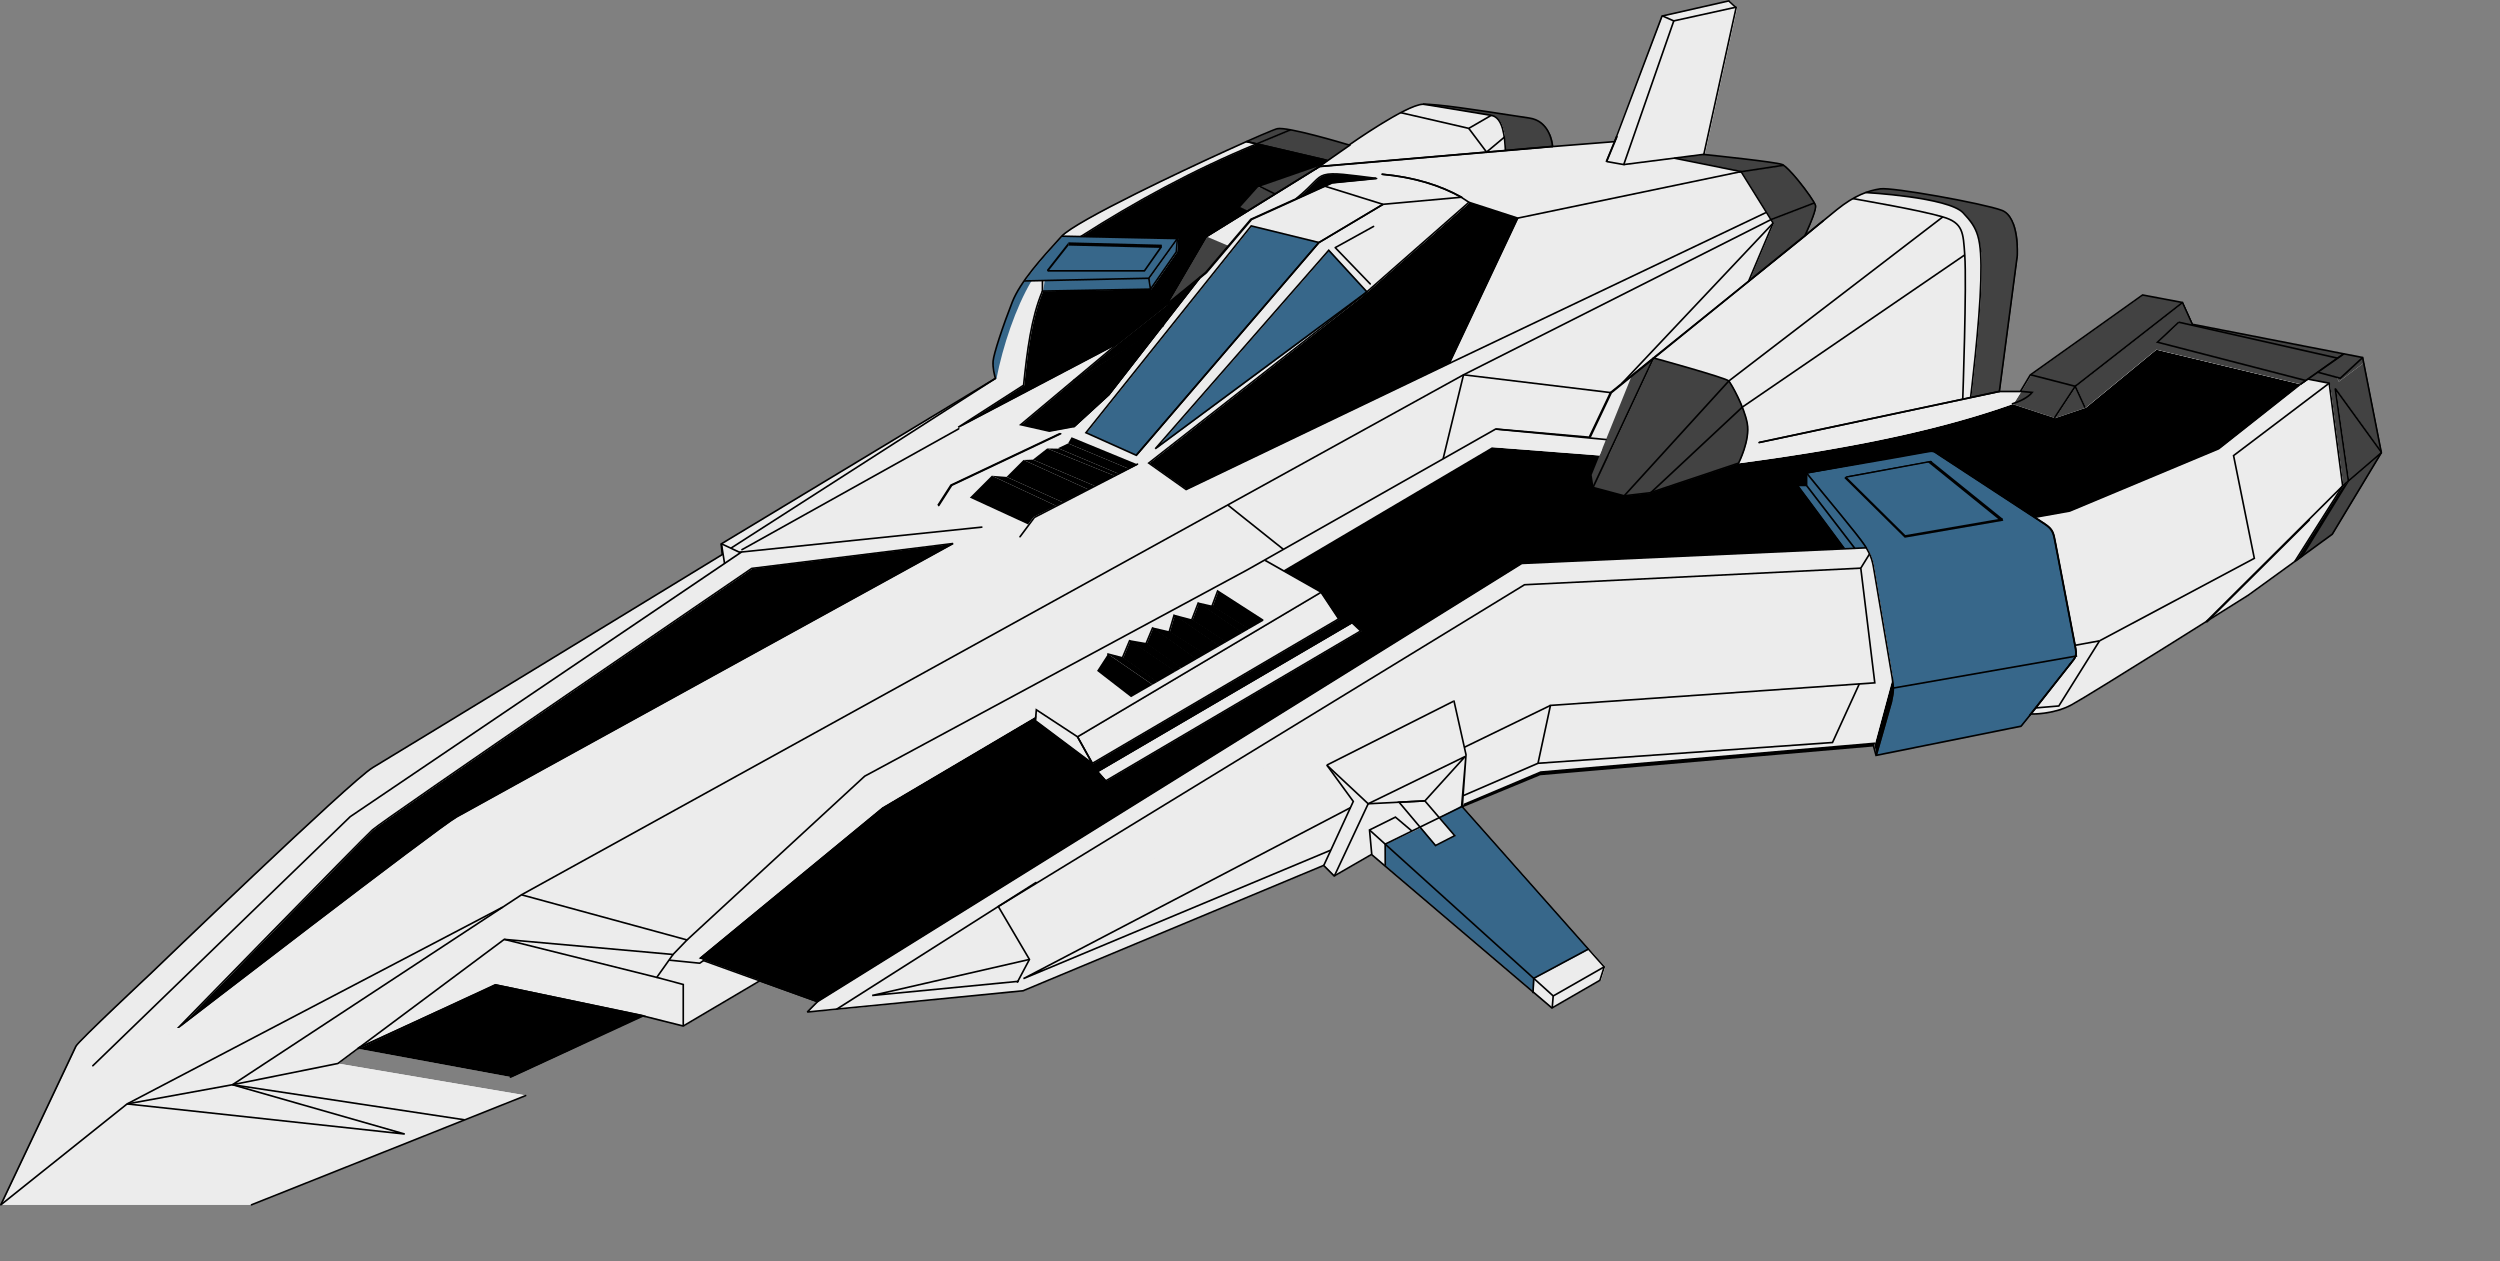 <svg xmlns="http://www.w3.org/2000/svg" class="shipSVG" viewBox="0 0 13019 6569" shape-rendering="geometricPrecision" text-rendering="geometricPrecision" image-rendering="optimizeQuality" fill-rule="evenodd" clip-rule="evenodd">
 <rect x="0" y="0" width="13019" height="6569" fill="#808080" stroke="none"/>
 <defs>
  <style type="text/css">
   <![CDATA[
    .ChangeName-0 {stroke:black;stroke-width:8.65;stroke-miterlimit:2.613}
    .ChangeName-90 {fill:#37678A}
    .ChangeName-2 {fill:url(#ChangeName-2)}
    .ChangeName-6 {fill:#ECECEC}
    .ChangeName-1 {fill:none}
	.ChangeName-5 {fill:#424242}

   ]]>
  </style>
  <linearGradient xmlns="http://www.w3.org/2000/svg" id="ChangeName-2" gradientUnits="userSpaceOnUse" y1="4500" x2="7000"><stop offset="0" stop-color="PrimaryColor"/><stop offset="1" stop-color="SecondaryColor"/>
</linearGradient>
 </defs>
 <g id="Layer_x0020_1">
  <g id="_2088745758432">
   <path class="ChangeName-6" d="M9.39 6274.14l1305.3 0 1428.23 -568.86 -979.62 -166.21 103.26 -77.03 796.64 147.29 690.48 -318.89 209.45 52.69 398.5 -235.34 300.75 108.33 -53.35 54.03 1124.23 -110.78 1564.74 -652.64 55.06 55.06 194.27 -112.16 939.75 799.6 249.75 -144.19 22.27 -69.87 -739.55 -834.49 405.35 -167.56 1736.25 -149.99 13.56 50.61 755.26 -151.96 51.35 -63.51c0,0 114.84,4.05 210.77,-47.29 95.93,-51.35 921.51,-571.57 921.51,-571.57l240.52 -174.32 196.57 -143.22 255.64 -424.46 -97.58 -495.71 -886.41 -172.94 -51.37 -113.5 -208.09 -39.19 -584.82 416.48 -51.61 86.18 -109.45 0 93.2 -706.68c0,0 12.14,-201.34 -79.75,-236.47 -91.88,-35.13 -570.23,-121.61 -633.73,-112.15 -63.51,9.46 -135.13,35.13 -225.66,108.1 -90.53,72.97 -168.24,138.51 -168.24,138.51 0,0 63.51,-132.41 56.75,-160.12 -6.76,-27.71 -135.81,-199.3 -174.32,-213.49 -38.51,-14.19 -407.4,-52.02 -407.4,-52.02l168.34 -764.37 -38.5 -35.34 -347.43 78.82 -246.41 654.02 -323.83 25.65c0,0 -6.77,-132.42 -121.63,-148.63 -114.86,-16.21 -466.86,-75.66 -554.69,-71.61 -87.83,4.05 -383.08,212.15 -383.08,212.15 0,0 -319.8,-97.02 -373.85,-84.86 -54.05,12.16 -1027.37,455.09 -1123.31,560.5 -95.93,105.4 -213.49,232.42 -256.73,341.87 -43.24,109.45 -96.6,266.87 -99.98,308.09 -3.38,41.21 12.16,89.86 12.16,89.86l-1428.23 862.09 5.4 55.4c0,0 -1706.58,1041.8 -1820.08,1109.36 -113.5,67.57 -1156.65,1072.85 -1156.65,1072.85 0,0 -378.33,354 -389.15,378.32 -10.81,24.32 -390.84,825.57 -390.84,825.57z"/>
   <path class="ChangeName-1" d="M935.19 5349.9c0,0 1345.81,-1037.74 1445.81,-1094.49 99.99,-56.75 2586.26,-1424.2 2586.26,-1424.2l-1048.55 129.72c0,0 -1916.04,1307.97 -1975.49,1362.02 -59.45,54.05 -1008.03,1026.95 -1008.03,1026.95z"/>
   <polygon class="ChangeName-2" points="5986.09,2412.32 6180.67,2550.15 7550.79,1893.47 7907.5,1136.77 7653.47,1054.34 7102.16,1538.08 "/>
   <path class="ChangeName-2" d="M3636.79 4990.8l625.58 225.32 3667.29 -2281.88 1786.34 -81.07 1067.45 -191.87 775.62 -324.29 424.29 -335.1 -753.99 -181.07 -367.53 302.67 -159.44 54.05 -221.6 -72.97c-419.78,149.27 -917.97,241.05 -1445.9,311.03l-670.13 -40.78 -594.54 -45.94 -2263.38 1335.57 -109.55 24.82 -0.39 40.06 -803.43 474.13 -956.67 787.33z"/>
   <polygon class="ChangeName-90" points="5658.97,2254.24 5921.11,2371.79 6872.39,1263.79 6519.72,1177.32 "/>
   <polygon class="ChangeName-6" points="5267.2,3609.57 5615.14,3837.93 6883.3,3085.29 6542.11,2892.06 "/>
   <polygon class="ChangeName-6" points="5615.14,3837.93 5692.19,3976.39 6975.19,3223.74 6883.3,3085.29 "/>
   <polygon class="ChangeName-6" points="5400.67,3697.17 5395.63,3754.07 5692.19,3976.39 5615.14,3837.93 "/>
   <polygon class="ChangeName-6" points="5718.57,4018.91 7044.14,3243.29 7090.08,3286.54 5761.84,4067.54 "/>
   <polyline class="ChangeName-1" points="9.39,6274.14 665.64,5749.72 1214.24,5649.72 2423.48,5832.51 "/>
   <polyline class="ChangeName-1" points="665.64,5749.72 2111.45,5906.46 1214.24,5649.72 "/>
   <polygon class="ChangeName-1" points="2629.74,4892.71 1763.29,5539.08 1214.24,5649.72 2719.53,4660.62 3581.61,4895.73 3508.64,4971.4 "/>
   <polyline class="ChangeName-1" points="1866.55,5462.05 2582.41,5129.45 3353.67,5290.44 "/>
   <line class="ChangeName-1" x1="665.64" y1="5749.72" x2="2621.83" y2="4724.82"/>
   <polygon class="ChangeName-6" points="3581.61,4895.73 2719.53,4660.62 7625.22,1952.66 8390.69,2045.21 8280.07,2277.74 7792.78,2235.06 6501.01,2967.43 4506.63,4043.01 "/>
   <line class="ChangeName-1" x1="5879.18" y1="3636.92" x2="6581.61" y2="3231.37"/>
   <polyline class="ChangeName-1" points="6002.25,3565.87 5769.71,3405.86 5712.96,3493.69 5890.05,3630.65 "/>
   <polyline class="ChangeName-1" points="6047.44,3568.22 5848.76,3426.8 5885.92,3338.3 6119.98,3497.89 "/>
   <polyline class="ChangeName-1" points="6180.78,3502.23 5971.72,3353.16 6005.51,3272.08 6230.4,3434.15 "/>
   <polyline class="ChangeName-1" points="6276.09,3407.76 6091.99,3292.35 6117.67,3205.87 6349.26,3365.52 "/>
   <polyline class="ChangeName-1" points="6385.67,3344.5 6209.55,3230.2 6243.33,3142.37 6468.56,3296.65 "/>
   <polyline class="ChangeName-1" points="6549,3305.57 6314.95,3158.58 6344.67,3078.86 6634.54,3266.84 "/>
   <polyline class="ChangeName-1" points="3423.99,5090.73 3561.95,5127.7 3561.95,5343.14 "/>
   <line class="ChangeName-1" x1="12210.52" y1="1842.53" x2="11983.35" y2="2001.9"/>
   <line class="ChangeName-1" x1="12406.32" y1="2357.41" x2="12203.52" y2="2531.46"/>
   <path class="ChangeName-90" d="M9774.7 3933.72l755.26 -151.96 251.79 -318.8c35.45,-44.62 39.65,-44.55 28.45,-101.7l-101.64 -529.91c-10.66,-54.4 -11.15,-72.92 -57.57,-103.34l-580.55 -379.73 -659.28 115.63c100.93,125.47 263.97,317.58 302.81,376.41 38.83,58.83 42.68,92.78 50.54,139.24l92.76 548.05c9.02,62.95 8.85,66.55 -3.85,128.86l-78.72 277.24z"/>
   <line class="ChangeName-1" x1="6180.67" y1="2550.15" x2="6345.97" y2="2619.23"/>
   <line class="ChangeName-1" x1="9402.82" y1="1230.03" x2="8390.69" y2="2045.21"/>
   <line class="ChangeName-1" x1="7625.22" y1="1952.66" x2="9225.55" y2="1144.81"/>
   <line class="ChangeName-1" x1="7472.21" y1="1931.13" x2="9206.69" y2="1105.1"/>
   <line class="ChangeName-1" x1="5769.71" y1="3405.86" x2="5848.76" y2="3426.8"/>
   <line class="ChangeName-1" x1="5885.92" y1="3338.3" x2="5971.72" y2="3353.16"/>
   <line class="ChangeName-1" x1="6005.51" y1="3272.08" x2="6091.99" y2="3292.35"/>
   <line class="ChangeName-1" x1="6117.67" y1="3205.87" x2="6209.55" y2="3230.2"/>
   <line class="ChangeName-1" x1="6243.33" y1="3142.37" x2="6314.95" y2="3158.58"/>
   <polygon class="ChangeName-2" points="7421.59,1257.8 7121.93,1520.73 7102.16,1538.08 6292.87,2464.85 "/>
   <line class="ChangeName-1" x1="8425.13" y1="710.5" x2="8370.27" y2="842.08"/>
   <polyline class="ChangeName-1" points="8660.26,83.52 8720.22,109.71 9046.68,37.69 "/>
   <polyline class="ChangeName-1" points="8720.22,109.71 8459.68,857.87 8370.27,842.08 "/>
   <line class="ChangeName-1" x1="8877.85" y1="804.4" x2="8459.68" y2="857.87"/>
   <line class="ChangeName-1" x1="9225.55" y1="1144.81" x2="9453.83" y2="1057.12"/>
   <line class="ChangeName-1" x1="10417" y1="2038.73" x2="9089.54" y2="2325.07"/>
   <polyline class="ChangeName-1" points="10526.44,2038.73 10484.49,2105.81 10409.07,2129.29 "/>
   <path class="ChangeName-5" d="M8614.59 1864.89l-315.39 674.37 162.71 43.59 134.58 -15.81 461.02 -154.43c0,0 61.33,-119.55 45.12,-207.38 -16.21,-87.83 -82.43,-204.03 -95.94,-220.25 -13.51,-16.21 -392.1,-120.09 -392.1,-120.09z"/>
   <path class="ChangeName-1" d="M9718.99 1003.4c0,0 431.42,23.57 508.44,106 77.02,82.42 97.28,125.67 91.87,349.98 -5.41,224.3 -53.34,611.46 -53.34,611.46"/>
   <line class="ChangeName-1" x1="10120.99" y1="1130.47" x2="9006.69" y2="1984.97"/>
   <line class="ChangeName-1" x1="9076.94" y1="2121.04" x2="10235.47" y2="1328.32"/>
   <polyline class="ChangeName-1" points="6285.79,1233.06 6876.29,867.37 8090.02,763.2 "/>
   <line class="ChangeName-1" x1="6791.62" y1="925.32" x2="7030.62" y2="755.1"/>
   <path class="ChangeName-6" d="M6872.39 1263.79l-951.28 1108 -262.14 -117.56 860.74 -1076.92 352.67 86.48zm-691.72 1286.35l-194.58 -137.83 1116.07 -874.24 -1082.25 799.76 903.43 -1033.64 198.59 216.53 299.64 -262.92 231.9 -203.47 -40.13 -26.27 -407.42 36.77 -306.05 -95.26 -147.54 66.89 -234.76 106.44 -235.11 277.01 -27.44 22.41 -196.55 253.17 -279.64 360.2 -181.35 166.21 -129.39 24.17 -148.67 -33.63 272.3 -228.03 234.37 -196.26 -832.36 437.8 340.51 -218.9c18.34,-177.83 40.02,-352.32 98.22,-490.27l-97.32 481.63c-4.15,20.56 -142.23,-45.75 -146.13,-25.94l-12.25 -91.79c-5.46,-40.99 12.16,89.86 12.16,89.86l-1379.13 885.19 49.1 23.09 1253.98 -133.8 -145.6 86.18c0,0 -2486.27,1367.45 -2586.26,1424.2 -99.99,56.75 -1445.81,1094.49 -1445.81,1094.49l-370.55 250.3 1332.31 -1332.31 1880.17 -1331.16 0.17 -0.11 -16.59 -103.98 5.4 55.4c0,0 -1706.58,1041.8 -1820.08,1109.36 -113.5,67.57 -1156.65,1072.85 -1156.65,1072.85 0,0 -378.33,354 -389.15,378.32 -10.81,24.32 -390.84,825.57 -390.84,825.57l656.25 -524.42 1956.18 -1024.89 97.71 -64.2 3677.75 -2030.13 1227.95 -677.83 1600.33 -807.85 0.74 -0.29 -23.42 -37.61 -1730.67 824.21 -1291.54 619.02zm-827.01 180.92l-303.15 -139.53 114.18 -114.18 77.02 6.08 88.17 -88.17 48.99 -1.68 74.32 -58.1 62.46 0.99 -5.89 -2.49 52.22 -24.84 18.29 -32.22 345.83 142.33 -45.61 22.92 -52.37 26.32 -21.07 10.59 -103.95 52.23 -35.08 17.63 -133.1 66.88 -35.64 17.91 -116.36 58.47 -29.25 38.86z"/>
   <polyline class="ChangeName-1" points="5533.46,1230.73 6135.1,1243.16 5986.46,1449.9 5337.47,1464.08 "/>
   <polyline class="ChangeName-1" points="5986.46,1449.9 5995.24,1506.65 5432.45,1516.79 5432.45,1462.03 "/>
   <polyline class="ChangeName-1" points="6135.1,1243.16 6129.69,1312.76 5995.24,1506.65 "/>
   <polyline class="ChangeName-1" points="6285.79,1233.06 6077.7,1589.09 6084.45,1579.65 "/>
   <polyline class="ChangeName-1" points="7245.11,1131.05 6987.02,1282.39 7111.33,1436.43 "/>
   <polyline class="ChangeName-1" points="4398.12,5251.51 4437.95,5205.39 7523.92,3224.34 "/>
   <polyline class="ChangeName-1" points="6897.99,4506.73 7051.23,4174.39 6913.4,3985.22 "/>
   <polyline class="ChangeName-1" points="7619.53,4200.66 7634.96,3920.36 7569.1,3638.98 "/>
   <polyline class="ChangeName-1" points="8359.09,5035.16 8092.33,5187.42 8087.07,5249.22 "/>
   <line class="ChangeName-1" x1="7128.82" y1="4186.54" x2="6953.05" y2="4561.79"/>
   <line class="ChangeName-1" x1="6913.4" y1="3985.22" x2="7615.91" y2="3627.93"/>
   <polyline class="ChangeName-1" points="7622.6,4144.82 8013.12,3975.69 8077.99,3674.39 9766.99,3556.81 9694.02,2959.57 9745.83,2878.29 "/>
   <polyline class="ChangeName-1" points="9686.3,3562.42 9547.53,3901.56 8024.89,4033.1 "/>
   <polyline class="ChangeName-1" points="7036.19,4207.01 5333.59,5097.15 6934.31,4427.95 "/>
   <polyline class="ChangeName-1" points="5364.69,4997.16 4545.81,5184.96 5309.22,5111.04 "/>
   <path class="ChangeName-12" d="M7198.12 912.11c-2.36,-0.21 -4.11,-2.31 -3.9,-4.68 0.21,-2.36 2.31,-4.11 4.68,-3.9 84.61,7.74 160.86,22.3 229.86,42.72 69.08,20.45 130.94,46.79 186.69,78.07 2.08,1.16 2.82,3.79 1.65,5.87 -1.16,2.08 -3.79,2.82 -5.87,1.65 -55.22,-30.97 -116.48,-57.07 -184.9,-77.32 -68.51,-20.27 -144.21,-34.73 -228.21,-42.41z"/>
   <path class="ChangeName-1" d="M7843.44 784.36c-3.51,-66.55 -10.76,-172.32 -74.06,-182.76l-355.68 -58.65"/>
   <polyline class="ChangeName-1" points="7769.38,601.6 7652.5,669.32 7298,587.5 "/>
   <polyline class="ChangeName-1" points="7837.58,715.47 7745.18,792.8 7652.5,669.32 "/>
   <line class="ChangeName-1" x1="6499.21" y1="952.15" x2="6663.95" y2="1016.43"/>
   <line class="ChangeName-1" x1="6495.64" y1="737.56" x2="6918.06" y2="836.99"/>
   <path class="ChangeName-1" d="M5631.49 1232.76c285.98,-182.24 587.79,-347.35 917.01,-482.76l177.79 -73.86"/>
   <path class="ChangeName-1" d="M5432.45 1516.79c-58.2,137.95 -79.88,312.44 -98.22,490.27l-340.51 218.9 832.36 -437.8 251.62 -199.08"/>
   <polyline class="ChangeName-1" points="6255.01,1442.34 5778.82,2055.71 5597.47,2221.92 5468.08,2246.09 5319.41,2212.46 5826.08,1788.17 "/>
   <line class="ChangeName-1" x1="6058.47" y1="1695.5" x2="5608.61" y2="1977.67"/>
   <path class="ChangeName-13" d="M4892 2635.03c-1.28,2 -3.96,2.58 -5.96,1.3 -2,-1.28 -2.58,-3.96 -1.3,-5.96l67.57 -105.4 1.79 -1.57 567.76 -268.64c2.15,-1.01 4.73,-0.09 5.74,2.06 1.01,2.15 0.09,4.73 -2.06,5.74l-566.64 268.11 -66.9 104.36z"/>
   <line class="ChangeName-1" x1="3760.7" y1="2832.64" x2="3777.28" y2="2936.62"/>
   <path class="ChangeName-1" d="M5371.48 1463.34c-82.39,138.5 -148.84,338.14 -182.47,509.14l-12.25 -91.79"/>
   <line class="ChangeName-1" x1="9555.5" y1="2488.17" x2="9836.55" y2="2798.5"/>
   <polyline class="ChangeName-1" points="9555.5,2488.17 10064.69,2402.37 10431.99,2675.1 9850.07,2782.74 "/>
   <polyline class="ChangeName-1" points="5353.66,2731.07 5050.51,2591.54 5164.7,2477.36 5499.28,2633.73 "/>
   <polyline class="ChangeName-1" points="5534.92,2615.82 5241.72,2483.44 5329.89,2395.27 5668.03,2548.94 "/>
   <polyline class="ChangeName-1" points="5703.11,2531.31 5378.88,2393.59 5453.19,2335.48 5807.07,2479.08 "/>
   <line class="ChangeName-1" x1="5453.19" y1="2335.48" x2="5515.66" y2="2336.47"/>
   <line class="ChangeName-1" x1="5329.89" y1="2395.27" x2="5378.88" y2="2393.59"/>
   <line class="ChangeName-1" x1="5164.7" y1="2477.36" x2="5241.72" y2="2483.44"/>
   <path class="ChangeName-1" d="M6752.34 1036.48c97.61,-79.5 106.42,-112.46 147.78,-124.51 46.58,-13.57 126.48,0.08 268.7,17.46"/>
   <line class="ChangeName-1" x1="11492.7" y1="3238.24" x2="12203.52" y2="2531.46"/>
   <polyline class="ChangeName-1" points="11370.97,1575.26 10810.89,2012.59 10578.05,1952.55 "/>
   <polyline class="ChangeName-1" points="10702.39,2177.56 10810.89,2012.59 10861.83,2123.5 "/>
   <line class="ChangeName-1" x1="11350.01" y1="1678.84" x2="12176.95" y2="1866.08"/>
   <polyline class="ChangeName-1" points="11350.01,1678.84 11239.21,1782.88 12011.03,1982.49 "/>
   <polyline class="ChangeName-1" points="12233.57,2505.67 12164.79,2024.09 12406.32,2357.41 "/>
   <polygon class="ChangeName-6" points="8390.69,2045.21 7625.22,1952.66 7518.93,2390.32 7792.78,2235.06 8169.94,2268.09 "/>
   <path class="ChangeName-6" d="M3508.64 4971.4l-878.9 -78.69 878.9 78.69zm-886.83 -246.57l-1407.58 924.9 1407.58 -924.9zm959.79 170.9l-862.08 -235.11 -97.71 64.2 -1956.18 1024.89 548.6 -99.99 549.06 -110.65 103.26 -77.03 763.19 -569.34 794.25 198.02 84.65 -119.33 72.97 -75.67z"/>
   <polygon class="ChangeName-6" points="7625.22,1952.66 8390.69,2045.21 8449.63,1997.75 9237.56,1162.62 9226.3,1144.52 9225.55,1144.81 "/>
   <polygon class="ChangeName-6" points="7472.21,1931.13 9202.88,1106.92 9070.99,895.06 9059.42,896.81 7907.5,1136.77 7550.79,1893.47 "/>
   <polygon class="ChangeName-6" points="7518.93,2390.32 7625.22,1952.66 6397.28,2630.49 6687.29,2861.82 "/>
   <polygon class="ChangeName-13" points="6590.27,2914.18 6885.51,3081.39 6887.05,3082.81 6978.94,3221.26 6971.44,3226.23 6880.14,3088.67 6585.84,2921.99 "/>
   <polygon class="ChangeName-2" points="3353.67,5290.44 2582.41,5129.45 1866.55,5462.05 2663.19,5609.33 "/>
   <polygon class="ChangeName-2" points="2561.37,5315.89 2663.19,5609.33 3030.51,5439.69 "/>
   <polygon class="ChangeName-6" points="3654.58,5008.51 3506.2,4974.85 3423.99,5090.73 3561.95,5127.7 3561.95,5342.84 3563.12,5343.14 3961.62,5107.8 3665.23,5001.05 "/>
   <polygon class="ChangeName-6" points="2629.74,4892.71 3508.33,4971.38 3508.64,4971.4 3581.61,4895.73 2719.53,4660.62 2621.82,4724.83 1214.24,5649.72 1763.29,5539.08 1866.55,5462.05 "/>
   <polygon class="ChangeName-6" points="3423.99,5090.73 2629.74,4892.71 1866.55,5462.05 2582.41,5129.45 3353.67,5290.44 3561.95,5342.84 3561.95,5127.7 "/>
   <polygon class="ChangeName-6" points="2742.91,5705.28 1763.29,5539.08 1214.24,5649.72 2423.48,5832.51 "/>
   <polygon class="ChangeName-6" points="2111.45,5906.46 665.64,5749.72 9.39,6274.14 1314.68,6274.14 2423.48,5832.51 1214.24,5649.72 "/>
   <polygon class="ChangeName-6" points="665.64,5749.72 2111.45,5906.46 1214.24,5649.72 "/>
   <polygon class="ChangeName-6" points="3581.61,4895.73 3508.64,4971.4 3488.13,5000.32 3643.92,5015.99 3665.23,5001.05 3636.79,4990.8 4593.47,4203.48 5396.89,3729.35 5397.23,3694.91 5286.65,3622.34 4506.63,4043.01 "/>
   <path class="ChangeName-2" d="M2381 4255.41c99.99,-56.75 2586.26,-1424.2 2586.26,-1424.2l-1048.55 129.72c0,0 -1916.04,1307.97 -1975.49,1362.02 -59.45,54.05 -1008.03,1026.95 -1008.03,1026.95 0,0 1345.81,-1037.74 1445.81,-1094.49z"/>
   <path class="ChangeName-6" d="M935.19 5349.9c0,0 948.58,-972.9 1008.03,-1026.95 59.45,-54.05 1975.49,-1362.02 1975.49,-1362.02l1048.55 -129.72 145.6 -86.18 -1253.98 133.8 -81.61 57.79 -0.17 0.11 -1880.17 1331.16 -1332.31 1332.31 370.55 -250.3z"/>
   <polygon class="ChangeName-6" points="3858.89,2878.83 5112.87,2745.03 5040.07,2788.13 "/>
   <polygon class="ChangeName-6" points="8720.22,109.71 8459.68,857.87 8722.02,824.33 8877.85,804.4 9046.19,40.04 9044.23,38.24 "/>
   <polygon class="ChangeName-6" points="8459.68,857.87 8720.22,109.71 8657.54,87.18 8368.36,843.38 "/>
   <polygon class="ChangeName-6" points="8720.22,109.71 9044.23,38.24 9007.69,4.7 8658.41,87.21 "/>
   <path class="ChangeName-5" d="M8090.02 763.2c0,0 -6.77,-132.42 -121.63,-148.63 -114.86,-16.21 -466.86,-75.66 -554.69,-71.61l355.68 58.65c43.75,7.22 60.73,59.99 68.19,113.87 3.33,24.06 4.78,48.35 5.86,68.89l246.58 -21.16z"/>
   <path class="ChangeName-5" d="M8074.33 699.61l-236.75 15.85c3.33,24.06 4.78,48.35 5.86,68.89l246.58 -21.16c0,0 -1.55,-30.24 -15.69,-63.58z"/>
   <path class="ChangeName-5" d="M9070.99 895.06l131.89 211.85 23.42 37.61 227.54 -87.41c-24.65,-44.95 -118.52,-167.75 -159.74,-195.85l-223.1 33.79z"/>
   <polyline class="ChangeName-1" points="7907.5,1136.77 9070.62,894.48 9237.56,1162.62 9109.42,1466.34 "/>
   <path class="ChangeName-5" d="M9453.83 1057.12l-227.54 87.41 11.27 18.09 -128.13 303.72 293.4 -236.3c0,0 63.51,-132.41 56.75,-160.12 -0.69,-2.85 -2.69,-7.23 -5.74,-12.8z"/>
   <line class="ChangeName-1" x1="8695.39" y1="817.2" x2="9123.55" y2="903.49"/>
   <line class="ChangeName-1" x1="9475.38" y1="834.81" x2="9059.42" y2="896.81"/>
   <path class="ChangeName-5" d="M9294.09 861.27c-3.3,-2.26 -6.28,-3.9 -8.84,-4.85 -38.51,-14.19 -407.4,-52.02 -407.4,-52.02l-150.48 19.24 349.76 70.49 0.12 -0.02 216.85 -32.84z"/>
   <path class="ChangeName-5" d="M10227.42 1109.39c77.02,82.42 97.28,125.67 91.87,349.98 -5.41,224.3 -53.34,611.46 -53.34,611.46l151.03 -32.1 93.2 -706.68c0,0 12.14,-201.34 -79.75,-236.47 -91.88,-35.13 -570.23,-121.61 -633.73,-112.15 -24.5,3.65 -50.2,9.71 -77.73,19.97 0,0 431.42,23.57 508.44,106z"/>
   <path class="ChangeName-5" d="M10256.72 1142.57c36.34,44.67 54.46,86.53 60.75,170.71l192.43 -35.31c-1.78,-33.84 -7.06,-77.85 -21.31,-114.75l-231.88 -20.65z"/>
   <path class="ChangeName-6" d="M12203.52 2531.46l-710.82 706.78c127.56,-80.03 220.89,-138.84 220.89,-138.84l240.52 -174.32 249.4 -393.62z"/>
   <path class="ChangeName-6" d="M12011.02 1982.49l-27.67 19.41 27.67 -19.41zm-267.61 926l-108.09 -535.1 497.93 -377.02 -111.66 -21.29 -10.56 7.41 -771.82 -199.6 110.8 -104.04 826.94 187.24 33.57 -23.55 -788.18 -153.78 -51.37 -113.5 -560.08 437.33 50.94 110.92 367.53 -302.67 753.99 181.07 -424.29 335.1 -775.62 324.29 -183.86 33.05 51.4 33.68c46.42,30.42 46.91,48.93 57.57,103.34l101.64 529.91 127.11 -23.22 806.11 -429.57z"/>
   <polygon class="ChangeName-5" points="11162.88,1536.07 10578.05,1952.55 10810.89,2012.59 11370.97,1575.26 "/>
   <polygon class="ChangeName-5" points="10810.89,2012.59 10578.05,1952.55 10526.44,2038.73 10484.49,2105.81 10702.39,2177.56 "/>
   <polygon class="ChangeName-5" points="10810.89,2012.59 10702.39,2177.56 10861.83,2123.5 "/>
   <polygon class="ChangeName-5" points="10810.89,2012.59 10861.83,2123.5 11229.37,1820.83 11983.35,2001.9 12011.03,1982.49 11239.21,1782.88 11350.01,1678.84 12176.95,1866.08 12210.52,1842.53 11422.33,1688.75 11370.97,1575.26 "/>
   <polygon class="ChangeName-5" points="11239.21,1782.88 12011.02,1982.49 12021.59,1975.08 12072.91,1939.07 12176.95,1866.08 11350.01,1678.84 "/>
   <polygon class="ChangeName-5" points="12176.95,1866.08 12072.91,1939.07 12169.11,1962.97 12179.66,1987.58 12313.67,1886.72 12308.75,1861.7 12243.27,1848.92 12210.52,1842.53 "/>
   <polygon class="ChangeName-5" points="12313.67,1886.72 12179.66,1987.58 12169.11,1962.97 12072.91,1939.07 12021.59,1975.08 12133.25,1996.37 12203.52,2531.46 12233.57,2505.67 12164.79,2024.09 12406.32,2357.41 "/>
   <polygon class="ChangeName-5" points="12406.32,2357.41 12164.79,2024.09 12233.57,2505.67 "/>
   <polygon class="ChangeName-5" points="12406.32,2357.41 12233.57,2505.67 12203.52,2531.46 11954.11,2925.08 12150.68,2781.86 "/>
   <polygon class="ChangeName-43" points="11993.46,2896.41 12233.57,2505.67 12203.52,2531.46 11954.11,2925.08 "/>
   <polygon class="ChangeName-6" points="12136.63,2022.05 11643.03,2411.49 11743.42,2908.49 12202.99,2527.42 "/>
   <path class="ChangeName-90" d="M10808.27 3418.72l-944.74 165.3c0.44,19.79 -2.71,36.17 -10.1,72.46l-78.72 277.24 755.26 -151.96 51.35 -63.51 44.64 -56.86 155.8 -198.44c17.23,-21.69 22.23,-31.97 26.52,-44.24z"/>
   <path class="ChangeName-6" d="M10781.75 3462.97l-155.8 198.44 -18.33 23.34 113.9 -8.32 215.79 -338.37 -127.11 23.22c11.2,57.15 7.01,57.07 -28.45,101.7z"/>
   <path class="ChangeName-47" d="M9857.27 3527.62l-96.13 355.49 13.56 50.61 78.72 -277.24c7.39,-36.3 10.55,-52.67 10.1,-72.46 -0.32,-14.18 -2.48,-30.12 -6.25,-56.4z"/>
   <path class="ChangeName-6" d="M11743.42 2908.49l-806.11 429.57 -215.79 338.37 -113.9 8.32 -26.31 33.51c0,0 114.84,4.05 210.77,-47.29 63.68,-34.08 448.82,-274.74 700.62,-432.72l710.82 -706.78 -0.53 -4.04 -459.57 381.06z"/>
   <path class="ChangeName-6" d="M9761.14 3883.11l96.13 -355.49 -92.76 -548.05c-5.53,-32.71 -9.08,-59.21 -24.24,-92.56l-46.25 72.56 72.97 597.24 -80.7 5.61 -138.76 339.14 213.6 -18.45z"/>
   <path class="ChangeName-90" d="M9411.16 2528.76l250.99 326.85 53.85 -2.45 5.53 -1c-2.36,-3.84 -4.88,-7.78 -7.56,-11.84 -38.83,-58.83 -201.87,-250.94 -302.81,-376.41l0 64.84z"/>
   <polygon class="ChangeName-90" points="9662.15,2855.61 9411.16,2528.76 9364.28,2528.76 9608.59,2858.04 "/>
   <polygon class="ChangeName-5" points="8614.59,1864.89 8299.21,2539.26 8289.05,2473.24 8495.92,1960.47 "/>
   <path class="ChangeName-5" d="M9006.69 1984.97l-370.3 406.4 -174.47 191.48 134.58 -15.81 5.16 -1.73 176.83 -165.3 298.45 -278.97c-25.84,-64.95 -60.83,-124.77 -70.25,-136.07z"/>
   <polygon class="ChangeName-6" points="9686.3,3562.43 8077.99,3674.39 8013.12,3975.69 7622.61,4144.82 7619.94,4193.34 7619.53,4200.66 8024.89,4033.1 9547.53,3901.56 "/>
   <polygon class="ChangeName-6" points="8013.12,3975.69 8077.99,3674.39 7628.57,3892.84 7634.96,3920.36 7633.87,3940.23 7622.61,4144.82 "/>
   <polygon class="ChangeName-55" points="7619.53,4200.66 7620.34,4186.01 8022.18,4016.37 9765.72,3866.16 9761.14,3883.11 8024.89,4033.1 "/>
   <path class="ChangeName-6" d="M9006.69 1984.97l1114.3 -854.5c-128.02,-37.16 -405.63,-83.42 -468.36,-95.55 -25.48,14.69 -52.56,33.22 -81.57,56.61 -90.53,72.97 -168.24,138.51 -168.24,138.51l-293.4 236.3 -494.83 398.55c0,0 378.58,103.87 392.1,120.09z"/>
   <path class="ChangeName-6" d="M10120.99 1130.47l-1114.3 854.5c9.41,11.3 44.41,71.12 70.25,136.07l1158.54 -792.72c-8.16,-115.69 -7.85,-166.91 -114.49,-197.85z"/>
   <path class="ChangeName-6" d="M10417 2038.73l-1325.59 285.94c-14.13,49.39 -33.9,87.94 -33.9,87.94 489.82,-65.62 953.37,-150.51 1351.57,-283.32 24.15,-8.05 48.06,-16.29 71.71,-24.7l3.71 1.23 41.95 -67.09 -109.45 0z"/>
   <path class="ChangeName-6" d="M10235.47 1328.32l-1158.54 792.72c11.26,28.28 20.78,57.54 25.69,84.18 7.01,37.96 -0.47,81.85 -11.22,119.45l1134.53 -244.73c3.91,-121.86 18.97,-617.78 9.53,-751.62z"/>
   <path class="ChangeName-6" d="M6876.29 867.37l868.89 -74.58 -92.68 -123.48 -354.5 -81.82c-117.88,62.24 -267.38,167.61 -267.38,167.61l-112.57 81.89 -14.21 10.34 -27.56 20.04z"/>
   <path class="ChangeName-6" d="M7652.5 669.32l92.68 123.48 92.4 -77.33c-7.47,-53.88 -24.44,-106.65 -68.19,-113.87l-116.89 67.72z"/>
   <path class="ChangeName-2" d="M6452.48 1078.75l100.67 -112.15 340.06 -113.64 23.04 -16.4 -367.75 -86.56c-329.22,135.41 -631.03,300.51 -917,482.76l503.6 10.4 -5.41 69.59 -134.45 193.9 -562.79 10.14c-58.2,137.95 -79.88,312.44 -98.22,490.27l-340.51 218.9 832.36 -437.8 251.62 -199.08 208.08 -356.02 212.59 -131.66 -45.9 -22.65z"/>
   <path class="ChangeName-5" d="M6548.5 750l367.75 86.56 114.38 -81.46c0,0 -192.83,-58.5 -304.33,-78.96l-177.79 73.86z"/>
   <path class="ChangeName-5" d="M6548.5 750l177.79 -73.86c-32.09,-5.88 -57.44,-8.62 -69.52,-5.9 -12.42,2.79 -73.4,28.34 -161.13,67.32l52.86 12.44z"/>
   <polyline class="ChangeName-1" points="6498.38,1101.41 6452.48,1078.75 6553.15,966.6 6932,840 "/>
   <polygon class="ChangeName-5" points="6452.48,1078.75 6498.38,1101.41 6646.55,1009.64 6548.77,971.49 "/>
   <polygon class="ChangeName-5" points="6548.77,971.49 6646.55,1009.64 6850.96,883.06 6893.21,852.97 6553.15,966.6 "/>
   <line class="ChangeName-1" x1="6285.79" y1="1233.06" x2="6400.02" y2="1281.42"/>
   <polygon class="ChangeName-5" points="6400.02,1281.42 6285.79,1233.06 6077.7,1589.09 6081.07,1584.37 6255.01,1442.34 6282.46,1419.92 "/>
   <polygon class="ChangeName-2" points="6058.47,1695.5 5591.71,1984.43 5319.41,2212.46 5468.08,2246.09 5597.47,2221.92 5778.82,2055.71 "/>
   <polygon class="ChangeName-2" points="5591.71,1984.43 6058.46,1695.51 6255.01,1442.34 6081.07,1584.37 6077.7,1589.09 5826.08,1788.17 "/>
   <path class="ChangeName-13" d="M6056.17 1691.86c2.01,-1.27 4.68,-0.66 5.94,1.35 1.27,2.01 0.66,4.68 -1.35,5.94l-468.83 298.05c-2.01,1.27 -4.68,0.66 -5.94,-1.35 -1.27,-2.01 -0.66,-4.68 1.35,-5.94l468.83 -298.05z"/>
   <polygon class="ChangeName-66" points="5499.28,2633.73 5164.7,2477.36 5050.51,2591.54 5353.66,2731.07 5382.92,2692.2 "/>
   <polygon class="ChangeName-67" points="5164.7,2477.36 5499.28,2633.73 5534.92,2615.82 5241.72,2483.44 "/>
   <polygon class="ChangeName-66" points="5241.72,2483.44 5534.92,2615.82 5668.03,2548.94 5329.89,2395.27 "/>
   <polygon class="ChangeName-67" points="5329.89,2395.27 5668.02,2548.94 5703.11,2531.31 5378.88,2393.59 "/>
   <polygon class="ChangeName-66" points="5378.88,2393.59 5703.11,2531.31 5807.07,2479.08 5453.19,2335.48 "/>
   <polygon class="ChangeName-67" points="5453.19,2335.48 5807.06,2479.08 5828.13,2468.49 5515.66,2336.47 "/>
   <polygon class="ChangeName-68" points="5561.99,2309.15 5880.5,2442.17 5926.11,2419.25 5580.28,2276.93 "/>
   <polygon class="ChangeName-66" points="5561.99,2309.15 5509.77,2333.98 5515.66,2336.47 5828.13,2468.49 5880.5,2442.17 "/>
   <polygon class="ChangeName-66" points="5850.68,3461.57 5769.71,3405.86 5712.96,3493.69 5749.01,3521.57 5890.05,3630.65 6002.25,3565.87 "/>
   <polygon class="ChangeName-67" points="5769.71,3405.86 5850.68,3461.57 6002.25,3565.87 6025.49,3552.45 5876.36,3446.42 5848.76,3426.8 "/>
   <polygon class="ChangeName-67" points="6080.38,3326.03 6230.4,3434.15 6276.09,3407.76 6114.04,3306.17 6091.99,3292.35 6005.51,3272.08 "/>
   <polygon class="ChangeName-6" points="5300.6,5118.13 5364.69,4997.16 5202.55,4721.51 7962.15,3045.04 9694.02,2959.57 9766.99,3556.81 8077.99,3674.39 7628.57,3892.84 7051.23,4174.39 6897.99,4506.73 5333.26,5159.37 "/>
   <polygon class="ChangeName-66" points="6114.04,3306.17 6276.09,3407.76 6349.26,3365.52 6194.39,3258.76 6117.67,3205.87 6091.99,3292.35 "/>
   <polygon class="ChangeName-67" points="6194.39,3258.76 6349.26,3365.52 6385.67,3344.5 6225.38,3240.47 6209.55,3230.2 6117.67,3205.87 "/>
   <polygon class="ChangeName-66" points="6225.38,3240.47 6385.67,3344.5 6468.56,3296.65 6311.96,3189.38 6243.33,3142.37 6209.55,3230.2 "/>
   <polygon class="ChangeName-67" points="6311.96,3189.38 6468.56,3296.65 6502.82,3276.86 6338.76,3173.57 6314.95,3158.58 6243.33,3142.37 "/>
   <polygon class="ChangeName-67" points="6150.22,3480.44 6000.11,3373.4 5971.72,3353.16 5885.92,3338.3 5966.49,3393.24 6119.98,3497.89 "/>
   <polygon class="ChangeName-66" points="5971.72,3353.16 6000.11,3373.4 6150.22,3480.44 6230.4,3434.15 6080.38,3326.04 6005.51,3272.08 "/>
   <polygon class="ChangeName-66" points="6119.98,3497.89 5966.49,3393.24 5885.92,3338.3 5848.76,3426.8 5876.36,3446.42 6025.49,3552.45 "/>
   <polygon class="ChangeName-66" points="6338.79,3173.55 6503.06,3276.72 6580.68,3231.92 6418.32,3126.62 6344.67,3078.86 6314.95,3158.58 "/>
   <polygon class="ChangeName-6" points="7613.34,1028.07 7205.92,1064.84 6872.39,1263.79 5921.11,2371.79 6068.17,2302.18 7121.93,1520.73 7653.47,1054.34 "/>
   <line class="ChangeName-1" x1="7205.92" y1="1064.84" x2="6872.39" y2="1263.79"/>
   <polygon class="ChangeName-90" points="6923.34,1304.21 6019.9,2337.84 7102.16,1538.08 7121.93,1520.73 "/>
   <polygon class="ChangeName-6" points="6923.34,1304.21 6019.9,2337.84 5998.5,2306.81 "/>
   <path class="ChangeName-2" d="M6752.34 1036.48l147.54 -66.89 37.9 -17.18 231.04 -22.97c-142.22,-17.38 -222.13,-31.04 -268.7,-17.46 -41.36,12.05 -50.16,45.01 -147.78,124.51z"/>
   <path class="ChangeName-13" d="M7792.38 2239.35c-2.36,-0.22 -4.11,-2.33 -3.89,-4.69 0.22,-2.36 2.33,-4.11 4.69,-3.89l570.62 53.89c2.36,0.22 4.11,2.33 3.89,4.69 -0.22,2.36 -2.33,4.11 -4.69,3.89l-570.62 -53.89z"/>
   <polygon class="ChangeName-13" points="8276,2275.82 8386.63,2043.29 8387.88,2041.71 9493.92,1144.61 9498.25,1152.2 8394.31,2048.06 8284.13,2279.66 "/>
   <polygon class="ChangeName-6" points="8276.87,4942.38 7990.87,5095.75 8092.33,5187.42 8359.09,5035.16 "/>
   <polygon class="ChangeName-6" points="8359.09,5035.16 8092.33,5187.42 8087.07,5249.22 8336.81,5105.03 "/>
   <polygon class="ChangeName-6" points="8092.33,5187.42 7990.87,5095.75 7987.35,5164.38 8087.07,5249.22 "/>
   <polyline class="ChangeName-1" points="7986.91,5172.95 7990.87,5095.75 8276.87,4942.38 "/>
   <polygon class="ChangeName-90" points="7990.87,5095.75 7217.23,4396.74 7217.45,4509.29 7987.35,5164.38 "/>
   <polygon class="ChangeName-6" points="6953.05,4561.79 7128.82,4186.54 6913.4,3985.22 7051.23,4174.39 7036.19,4207.01 6934.31,4427.95 6897.99,4506.73 "/>
   <polygon class="ChangeName-6" points="6934.31,4427.95 7036.19,4207.01 5333.59,5097.15 "/>
   <polyline class="ChangeName-1" points="7051.23,4174.39 5416.02,4964.72 7523.92,3224.34 "/>
   <polygon class="ChangeName-6" points="6913.4,3985.22 7093.68,4153.69 7628.53,3892.86 7571.77,3650.38 "/>
   <polygon class="ChangeName-6" points="7093.68,4153.69 7128.82,4186.54 7633.87,3940.23 7634.96,3920.36 7628.53,3892.86 "/>
   <polygon class="ChangeName-6" points="7633.87,3940.23 7128.82,4186.54 7290.69,4179.73 7289.6,4178.44 7424.09,4171.67 7425.02,4172.75 "/>
   <polygon class="ChangeName-6" points="7424.09,4171.67 7289.6,4178.44 7479.49,4404.08 7579.48,4352.74 "/>
   <polygon class="ChangeName-6" points="7400.58,4310.31 7290.69,4179.73 7128.82,4186.54 6953.05,4561.79 7147.32,4449.62 7135.64,4323.02 7217.23,4396.74 "/>
   <polygon class="ChangeName-6" points="7217.23,4396.74 7363.16,4327.95 7270.69,4256.11 7135.64,4323.02 "/>
   <polygon class="ChangeName-6" points="7217.23,4396.74 7135.64,4323.02 7147.32,4449.62 7217.45,4509.29 "/>
   <polygon class="ChangeName-6" points="7579.48,4352.74 7349.45,4249.55 7479.49,4404.08 "/>
   <polygon class="ChangeName-6" points="7502.03,4262.49 7623.55,4205.2 7619.53,4200.66 7620.34,4186.01 7622.61,4144.82 7633.87,3940.23 7425.02,4172.75 "/>
   <polygon class="ChangeName-6" points="7540.43,4122.08 7633.31,3950.44 7633.87,3940.23 7425.02,4172.75 7429.03,4177.43 "/>
   <polygon class="ChangeName-6" points="7540.43,4122.08 7614.52,4199.55 7496.28,4255.79 7426.74,4175.38 "/>
   <polyline class="ChangeName-1" points="7431.88,4176.02 7540.43,4122.08 7623.55,4205.2 "/>
   <polyline class="ChangeName-1" points="7628.57,3892.84 7594.05,3639.04 6913.4,3985.22 7093.68,4153.69 7634.54,3889.94 "/>
   <polygon class="ChangeName-6" points="5416.02,4964.72 7160.73,3524.2 5202.55,4721.51 5364.69,4997.16 5304.1,5111.54 5300.6,5118.13 5333.26,5159.37 6897.99,4506.73 6934.31,4427.95 5333.59,5097.15 7036.19,4207.01 7051.23,4174.39 "/>
   <polygon class="ChangeName-6" points="9766.99,3556.81 8077.99,3674.39 7962.15,3045.04 9694.02,2959.57 "/>
   <polyline class="ChangeName-1" points="5304.1,5111.54 5364.69,4997.16 5141.29,4753.88 "/>
   <polygon class="ChangeName-6" points="4545.81,5184.96 5364.69,4997.16 5141.29,4753.88 4437.95,5205.39 4343.93,5260.69 5333.26,5159.37 5300.6,5118.13 5304.1,5111.54 "/>
   <polygon class="ChangeName-6" points="5364.69,4997.16 4545.81,5184.96 5304.1,5111.54 "/>
   <path class="ChangeName-6" d="M7125.4 3553.37l836.75 -508.33 1731.87 -85.47 46.25 -72.56c-4.89,-10.76 -10.99,-22.22 -18.74,-34.83l-5.53 1 -53.85 2.45 -53.56 2.43 -1678.93 76.2 -3667.29 2281.88 -53.35 54.03 134.91 -9.46 94.02 -55.29 703.34 -451.52 2382.63 -1529.54 -363.18 299.86 -35.33 29.17z"/>
   <path class="ChangeName-13" d="M5315.35 2797.6c-1.28,2 -3.96,2.58 -5.96,1.3 -2,-1.28 -2.58,-3.96 -1.3,-5.96l74.83 -100.74 1.79 -1.57 537.19 -277.71c2.15,-1.01 4.73,-0.09 5.74,2.06 1.01,2.15 0.09,4.73 -2.06,5.74l-536.06 277.18 -74.16 99.7z"/>
   <path class="ChangeName-90" d="M5189 1972.48c33.63,-171 100.09,-370.64 182.47,-509.14l-34.01 0.74c-25.7,37.11 -36.46,33.85 -64.96,105.98 -28.49,72.13 -98.57,279.54 -101.95,320.75l11.55 65.11 6.89 16.55z"/>
   <polygon class="ChangeName-90" points="5986.46,1449.9 5440.33,1461.86 5432.45,1516.79 5995.24,1506.65 "/>
   <polygon class="ChangeName-90" points="6135.1,1243.16 5986.46,1449.9 5995.24,1506.65 6129.69,1312.76 "/>
   <path class="ChangeName-90" d="M5986.46 1449.9l148.64 -206.74 -503.59 -10.4 -98.04 -2.03c-65.42,71.88 -140.89,153.8 -196,233.35l34.01 -0.74 60.98 -1.33 554 -12.1z"/>
   <polygon class="ChangeName-6" points="3858.89,2878.83 3809.8,2855.74 3760.7,2832.64 3777.28,2936.62 "/>
   <polygon class="ChangeName-6" points="3809.8,2855.74 5188.92,1970.55 3760.7,2832.64 "/>
   <path class="ChangeName-13" d="M11495.74 3241.3c-1.69,1.68 -4.42,1.66 -6.1,-0.02 -1.68,-1.69 -1.66,-4.42 0.02,-6.1l533.49 -530.47c1.69,-1.68 4.42,-1.66 6.1,0.02 1.68,1.69 1.66,4.42 -0.02,6.1l-533.49 530.47z"/>
   <path class="ChangeName-13" d="M3865.68 2866.32c-2.09,1.13 -4.71,0.36 -5.84,-1.73 -1.13,-2.09 -0.36,-4.71 1.73,-5.84l1129.19 -629.55c2.09,-1.13 4.71,-0.36 5.84,1.73 1.13,2.09 0.36,4.71 -1.73,5.84l-1129.19 629.55z"/>
   <polygon class="ChangeName-90" points="7614.86,4193.34 7497.27,4256.94 7579.48,4352.74 7479.49,4404.08 7400.58,4310.31 7217.23,4396.74 7990.87,5095.75 8276.16,4944.56 7617.85,4202.94 "/>
   <path class="ChangeName-13" d="M2659.93 5613.25c-2.16,1 -4.73,0.05 -5.72,-2.11 -1,-2.16 -0.05,-4.73 2.11,-5.72l690.48 -318.89 2.85 -0.27 207.74 52.26 398.71 -235.47c102.94,37.26 206.01,74.24 309.02,111.31l-49.71 50.33 1111.71 -109.54 1566.83 -653.52 54.76 54.76 194.02 -112.02 939.75 799.6 245.68 -141.84 21.03 -65.95 -741.94 -837.19 410.95 -169.87 1.27 -0.32 1739.86 -150.31 13.45 50.21 749.75 -150.85 51.72 -63.96 2.12 0.07c0.32,0.01 113.72,4.01 208.63,-46.78 95.38,-51.05 912.17,-565.7 921.06,-571.3l240.47 -174.28 195.84 -142.67 254.35 -422.31 -96.7 -491.23 -885.74 -172.81 -51.36 -113.49 -204.08 -38.43 -582.6 414.9 -52.4 87.51 -116.8 0 93.83 -711.42c0.38,-6.84 10.45,-198.59 -76.99,-232.02 -46.75,-17.87 -194.56,-49.2 -336.32,-74.29 -135.22,-23.93 -264.7,-42.18 -295.25,-37.63 -31.41,4.67 -64.82,13.36 -101.55,29.89 -36.85,16.58 -77.08,41.07 -122.03,77.29 -90.85,73.22 -167.96,138.26 -168.18,138.44l-6.65 -5.15c0.18,-0.37 62.84,-131.03 56.45,-157.25 -3.66,-15.03 -45.65,-75.2 -88.57,-127.77 -33.32,-40.82 -66.96,-76.76 -83.05,-82.68 -38.05,-14.02 -405.29,-51.68 -406.34,-51.78l-4.84 -0.5 168.84 -766.67 -35 -32.12 -342.95 77.8 -247.4 654.49c-110.31,8.87 -219.8,17.45 -330.12,26.15l-0.24 -4.43c-0.02,-0.36 -6.6,-128.86 -117.91,-144.58 -26.78,-3.78 -64.55,-9.61 -108.6,-16.4 -151.9,-23.43 -377.84,-58.29 -445.31,-55.18 -86.54,3.99 -379.94,210.78 -380.78,211.37l-1.71 1.21 -2 -0.6c-0.91,-0.27 -318.79,-96.69 -371.68,-84.8 -33.41,7.52 -421.49,181.28 -733.72,337.07 -189.88,94.74 -351.44,182.69 -387.34,222.13l-9.33 10.24c-93.85,103.04 -205.01,225.11 -246.57,330.31 -22.98,58.15 -48.8,129.83 -68.43,190.35 -17.24,53.11 -29.71,97.55 -31.26,116.49 -1.11,13.54 -0.13,27.91 1.65,41.02 1.03,7.59 2.41,14.64 3.98,21.58 1.9,8.41 4.1,16.68 6.33,25.61l1.05 3.25 -1428.82 862.45 5.4 55.38 -2.31 1.41c-4.89,2.99 -1705.99,1041.43 -1820.13,1109.38 -113.02,67.27 -1152.86,1069.38 -1155.86,1072.26l-0.05 0.05c-1.08,1.01 -377.7,353.39 -388.15,376.9 -10.9,24.53 -389.78,823.38 -390.87,825.67 -1.01,2.15 -3.59,3.07 -5.74,2.06 -2.15,-1.01 -3.07,-3.59 -2.06,-5.74 1.09,-2.29 380.09,-801.38 390.81,-825.48 11.16,-25.11 389.06,-378.72 390.14,-379.73 4.88,-4.69 1043.52,-1005.61 1157.39,-1073.39 110.7,-65.9 1750.72,-1067.03 1817.73,-1107.94l-5.4 -55.43 1427.68 -861.76c-3.41,-11.71 -14.3,-52.6 -11.38,-88.23 1.61,-19.66 14.23,-64.79 31.66,-118.48 19.71,-60.77 45.61,-132.63 68.61,-190.86 42.13,-106.64 153.89,-229.36 248.23,-332.94l9.33 -10.24c36.71,-40.34 199.19,-128.91 389.87,-224.05 312.65,-156 701.93,-330.15 735.68,-337.74 52.74,-11.87 347.12,76.22 374.03,84.33 24.02,-16.83 298.36,-207.78 383.66,-211.71 68.45,-3.16 294.82,31.76 446.99,55.24 44.83,6.91 83.29,12.85 108.47,16.4 105.79,14.93 122.58,124.78 124.97,148.27l316.83 -25.1 246.26 -653.62 351.91 -79.84 41.99 38.54 -167.83 762.07c43.41,4.49 367.22,38.35 403.62,51.76 17.67,6.51 52.61,43.51 86.77,85.36 43.56,53.34 86.33,115.1 90.26,131.18 5.52,22.64 -31.77,108.04 -48.84,145.35 26.83,-22.45 86.76,-72.35 153.44,-126.09 45.57,-36.73 86.43,-61.58 123.89,-78.44 37.58,-16.91 71.75,-25.8 103.85,-30.58 31.47,-4.69 162.02,13.61 297.98,37.67 142.21,25.16 290.67,56.66 337.91,74.73 94.86,36.27 82.54,240.15 82.51,240.72l-92.59 702.13 102.1 0 50.34 -84.06 1.2 -1.3 586.32 -417.55c70.65,13.49 141.39,26.75 212.1,39.94l51.37 113.51 887.08 173.07 98.14 498.57 -0.54 3.05 -255.64 424.46 -1.16 1.25 -196.57 143.22 -240.76 174.48c-2.36,1.49 -825.68,520.29 -921.78,571.72 -89.35,47.82 -194.56,48.1 -210.77,47.84l-50.02 61.86 -2.52 1.52 -759.22 152.75 -13.67 -51.01 -1732.03 149.63 -399.1 164.98 737.17 831.8 -23.02 72.2 -1.96 2.43 -252.36 145.7 -939.74 -799.59 -194.52 112.31 -55.36 -55.35 -1562.06 651.53 -1.23 0.31 -1124.23 110.78 -3.5 -7.31 48.62 -49.24 -292.5 -105.36 -396.76 234.32 -3.24 0.47 -207.98 -52.33 -689.09 318.25zm-1348.73 664.9c-2.21,0.87 -4.72,-0.21 -5.59,-2.42 -0.87,-2.21 0.21,-4.72 2.42,-5.59l1428.23 -568.86c2.21,-0.87 4.72,0.21 5.59,2.42 0.87,2.21 -0.21,4.72 -2.42,5.59l-1428.23 568.86z"/>
   <path class="ChangeName-13" d="M7076.85 1561.35c0.69,-0.81 1.93,-0.91 2.74,-0.21 0.81,0.69 0.91,1.93 0.21,2.74l-721.66 834c-0.69,0.81 -1.93,0.91 -2.74,0.21 -0.81,-0.69 -0.91,-1.93 -0.21,-2.74l721.66 -834z"/>
   <path class="ChangeName-93" d="M5763.29 4066.25c0.71,0.8 0.64,2.03 -0.16,2.74 -0.8,0.71 -2.03,0.64 -2.74,-0.16l-44.84 -50.41c443.17,-258.8 885.97,-518.28 1328.87,-777.54l46.99 44.23c0.78,0.73 0.82,1.97 0.09,2.74 -0.73,0.78 -1.97,0.82 -2.74,0.09l-44.89 -42.25 -1322.28 773.68 41.7 46.87z"/>
   <path class="ChangeName-13" d="M5405.72 3845.09c-1.72,-1.64 -1.79,-4.38 -0.15,-6.1 1.64,-1.72 4.38,-1.79 6.1,-0.15l318.57 301.81 1503.73 -863.95 -314.11 -158.27c-1.98,-1.3 -2.53,-3.98 -1.23,-5.96 1.3,-1.98 3.98,-2.53 5.96,-1.23l325.79 165.95c-499.73,288.7 -1021.49,585.74 -1521.39,874.15l-323.26 -306.24z"/>
   <path class="ChangeName-13" d="M486.43 5553.1c-1.71,1.66 -4.44,1.62 -6.1,-0.08 -1.66,-1.71 -1.62,-4.44 0.08,-6.1l1340.42 -1297.18 0.59 -0.49 2033.3 -1375.49c1.98,-1.33 8.08,-2.78 9.41,-0.81 1.33,1.98 0.81,4.66 -1.16,6l-2036.44 1377.27 -1340.11 1296.87z"/>
   <path class="ChangeName-13" d="M3852.46 2879.88c-2.36,0.24 -4.49,-1.49 -4.73,-3.85 -0.24,-2.36 1.49,-4.49 3.85,-4.73l1260.85 -130.56c2.36,-0.24 4.49,1.49 4.73,3.85 0.24,2.36 -1.49,4.49 -3.85,4.73l-1260.85 130.56z"/>
   <path class="ChangeName-1" d="M930.12 5349.9c0,0 1345.81,-1037.74 1445.81,-1094.49 99.99,-56.75 2586.26,-1424.2 2586.26,-1424.2l-1048.55 129.72c0,0 -1916.04,1307.97 -1975.49,1362.02 -59.45,54.05 -1008.03,1026.95 -1008.03,1026.95z"/>
   <polygon class="ChangeName-1" points="5981.02,2412.32 6175.6,2550.15 7545.72,1893.47 7902.43,1136.77 7648.4,1054.34 7097.09,1538.08 "/>
   <polygon class="ChangeName-1" points="5713.5,4018.91 7039.07,3243.29 7085.01,3286.54 5756.77,4067.54 "/>
   <polyline class="ChangeName-1" points="4.32,6274.14 660.57,5749.72 1209.17,5649.72 2418.41,5832.51 "/>
   <polyline class="ChangeName-1" points="660.57,5749.72 2106.38,5906.46 1209.17,5649.72 "/>
   <polygon class="ChangeName-1" points="2624.67,4892.71 1758.22,5539.08 1209.17,5649.72 2714.46,4660.62 3576.54,4895.73 3503.57,4971.4 "/>
   <polyline class="ChangeName-1" points="1861.48,5462.05 2577.34,5129.45 3348.6,5290.44 "/>
   <line class="ChangeName-1" x1="660.57" y1="5749.72" x2="2616.76" y2="4724.82"/>
   <polyline class="ChangeName-1" points="2714.46,4660.62 7620.15,1952.66 8385.62,2045.21 8274.99,2277.74 7787.71,2235.06 6495.94,2967.43 4501.56,4043.01 3576.54,4895.73 "/>
   <polyline class="ChangeName-1" points="3503.57,4971.4 3418.92,5090.73 2624.67,4892.71 "/>
   <polyline class="ChangeName-1" points="3418.92,5090.73 3556.88,5127.7 3556.88,5343.14 "/>
   <polyline class="ChangeName-1" points="3683.47,5009.44 3586.42,5052.74 3427.64,5022.91 "/>
   <line class="ChangeName-1" x1="12205.45" y1="1842.53" x2="11978.28" y2="2001.9"/>
   <polyline class="ChangeName-1" points="12016.52,1975.08 12128.18,1996.37 12198.45,2531.46 11949.04,2925.08 "/>
   <line class="ChangeName-1" x1="12401.25" y1="2357.41" x2="12198.45" y2="2531.46"/>
   <polyline class="ChangeName-1" points="12128.18,1996.37 11630.25,2373.39 11738.35,2908.49 10932.24,3338.05 "/>
   <polyline class="ChangeName-1" points="9406.09,2463.92 9406.09,2528.76 9657.08,2855.61 "/>
   <polyline class="ChangeName-1" points="9406.09,2528.76 9359.21,2528.76 9603.52,2858.04 "/>
   <line class="ChangeName-1" x1="9858.45" y1="3584.02" x2="10815.75" y2="3416.53"/>
   <line class="ChangeName-1" x1="10805.13" y1="3361.27" x2="10932.24" y2="3338.05"/>
   <polyline class="ChangeName-1" points="10620.87,3661.4 10724.5,3651.62 10932.24,3338.05 "/>
   <line class="ChangeName-1" x1="7620.15" y1="1952.66" x2="7513.86" y2="2390.32"/>
   <line class="ChangeName-1" x1="6392.21" y1="2630.49" x2="6682.22" y2="2861.82"/>
   <line class="ChangeName-1" x1="6175.6" y1="2550.15" x2="6340.9" y2="2619.23"/>
   <polyline class="ChangeName-1" points="7902.43,1136.77 9065.55,894.48 9232.48,1162.62 9104.35,1466.34 "/>
   <line class="ChangeName-1" x1="9397.75" y1="1230.03" x2="8385.62" y2="2045.21"/>
   <line class="ChangeName-1" x1="7620.15" y1="1952.66" x2="9220.48" y2="1144.81"/>
   <line class="ChangeName-1" x1="9232.48" y1="1162.62" x2="8444.56" y2="1997.75"/>
   <line class="ChangeName-1" x1="7545.72" y1="1893.47" x2="9195.43" y2="1107.64"/>
   <polyline class="ChangeName-1" points="7416.52,1257.8 6287.79,2464.85 7097.09,1538.08 6014.83,2337.84 6918.27,1304.21 7116.86,1520.73 "/>
   <polygon class="ChangeName-13" points="8423.75,707.99 8369.27,843.52 8360.33,841.71 8416.08,706.61 "/>
   <line class="ChangeName-1" x1="8872.78" y1="804.4" x2="8454.61" y2="857.87"/>
   <line class="ChangeName-1" x1="8716.95" y1="824.33" x2="9065.55" y2="894.48"/>
   <line class="ChangeName-1" x1="9289.02" y1="861.27" x2="9054.35" y2="896.81"/>
   <line class="ChangeName-1" x1="9220.48" y1="1144.81" x2="9448.76" y2="1057.12"/>
   <path class="ChangeName-13" d="M10411.03 2034.51c2.33,-0.49 4.63,1 5.12,3.33 0.49,2.33 -1,4.63 -3.33,5.12l-1251.79 266.06c-2.33,0.49 -4.63,-1 -5.12,-3.33 -0.49,-2.33 1,-4.63 3.33,-5.12l1251.79 -266.06z"/>
   <path class="ChangeName-1" d="M10543.13 1949.6l60.26 5.64c-23,28.34 -69.36,49.06 -105.92,60.22"/>
   <path class="ChangeName-1" d="M8609.52 1864.89l-315.39 674.37 162.71 43.59 134.58 -15.81 461.02 -154.43c0,0 61.33,-119.55 45.12,-207.38 -16.21,-87.83 -82.43,-204.03 -95.94,-220.25 -13.51,-16.21 -392.1,-120.09 -392.1,-120.09z"/>
   <line class="ChangeName-1" x1="9001.62" y1="1984.97" x2="8456.84" y2="2582.85"/>
   <line class="ChangeName-1" x1="9071.87" y1="2121.04" x2="8595.21" y2="2566.59"/>
   <line class="ChangeName-1" x1="6849.61" y1="883.09" x2="7025.55" y2="755.1"/>
   <polyline class="ChangeName-1" points="930.12,5349.9 559.57,5600.2 1891.88,4267.89 3853.82,2878.83 5107.8,2745.03 4962.19,2831.21 "/>
   <polyline class="ChangeName-1" points="5528.39,1230.73 6130.03,1243.16 5981.39,1449.9 5332.4,1464.08 "/>
   <polyline class="ChangeName-1" points="5981.39,1449.9 5990.17,1506.65 5427.38,1516.79 5432.45,1462.03 "/>
   <polyline class="ChangeName-1" points="6130.03,1243.16 6124.62,1312.76 5990.17,1506.65 "/>
   <path class="ChangeName-13" d="M6276.98 1230.88c0.37,-0.63 0.88,-1.14 1.46,-1.5l-0.09 -0.14 590.5 -365.69 1.99 -0.67 1213.73 -104.18 0.74 8.98 -1212.68 104.09 -588.91 364.71 -200.12 342.39c0.2,1.1 -0.02,2.29 -0.73,3.27l-6.55 9.17c-1.21,2.02 -3.84,2.69 -5.88,1.5 -2.06,-1.2 -2.75,-3.86 -1.55,-5.91l208.08 -356.02z"/>
   <path class="ChangeName-13" d="M6865.22 1260.03l333.42 -198.89c2.04,-1.22 4.69,-0.55 5.91,1.49 1.22,2.04 0.55,4.69 -1.49,5.91l-332.93 198.59 -947.76 1104.41c-1.55,1.81 -4.27,2.02 -6.08,0.47 -1.81,-1.55 -2.02,-4.27 -0.47,-6.08l948.22 -1104.94c0.34,-0.4 0.75,-0.72 1.17,-0.96z"/>
   <polyline class="ChangeName-1" points="7240.04,1131.05 6981.95,1282.39 7106.26,1436.43 "/>
   <line class="ChangeName-1" x1="4432.88" y1="5205.39" x2="4969.31" y2="4898.66"/>
   <polyline class="ChangeName-1" points="6892.92,4506.73 7046.16,4174.39 6908.33,3985.22 "/>
   <polyline class="ChangeName-1" points="7614.46,4200.66 7629.89,3920.36 7567.73,3652.82 "/>
   <polyline class="ChangeName-1" points="8354.01,5035.16 8087.26,5187.42 8082,5249.22 "/>
   <line class="ChangeName-1" x1="7130.57" y1="4323.02" x2="8087.26" y2="5187.42"/>
   <polyline class="ChangeName-1" points="7981.84,5172.95 7985.8,5095.75 8271.8,4942.38 "/>
   <polyline class="ChangeName-1" points="7614.46,4200.66 7212.16,4396.74 7212.47,4509.37 "/>
   <polygon class="ChangeName-1" points="7419.02,4171.67 7284.53,4178.44 7474.42,4404.08 7574.41,4352.74 "/>
   <polyline class="ChangeName-1" points="7419.02,4171.67 7123.75,4186.54 6908.33,3985.22 "/>
   <line class="ChangeName-1" x1="7123.75" y1="4186.54" x2="6947.98" y2="4561.79"/>
   <polyline class="ChangeName-1" points="7142.25,4449.62 7130.57,4323.02 7265.62,4256.11 7351.59,4328.78 "/>
   <polyline class="ChangeName-1" points="7123.75,4186.54 7628.79,3940.23 7419.02,4171.67 "/>
   <line class="ChangeName-1" x1="7614.86" y1="4193.34" x2="7533.8" y2="4109.49"/>
   <line class="ChangeName-1" x1="6908.33" y1="3985.22" x2="7567.73" y2="3652.82"/>
   <line class="ChangeName-1" x1="7623.5" y1="3892.84" x2="8072.92" y2="3674.39"/>
   <polyline class="ChangeName-1" points="7617.53,4144.82 8008.05,3975.69 8072.92,3674.39 9761.92,3556.81 9688.95,2959.57 9734.56,2885.61 "/>
   <polyline class="ChangeName-1" points="9681.22,3562.42 9541.66,3867.56 8008.05,3975.69 "/>
   <polyline class="ChangeName-1" points="9688.95,2959.57 7937.76,3046 5197.48,4721.51 5359.62,4997.16 5295.53,5118.13 "/>
   <polyline class="ChangeName-1" points="7031.11,4207.01 5328.52,5097.15 6929.24,4427.95 "/>
   <polyline class="ChangeName-1" points="7046.16,4174.39 5410.95,4964.72 7518.85,3224.34 "/>
   <polyline class="ChangeName-1" points="5359.62,4997.16 4540.74,5184.96 5304.15,5111.04 "/>
   <polyline class="ChangeName-1" points="6076,1584.37 6277.39,1419.92 6512.5,1142.91 6932.7,952.4 7163.74,929.43 "/>
   <path class="ChangeName-1" d="M7838.37 784.36c-3.51,-66.55 -10.76,-172.32 -74.06,-182.76l-355.68 -58.65"/>
   <polyline class="ChangeName-1" points="7764.31,601.6 7647.42,669.32 7292.93,587.5 "/>
   <polyline class="ChangeName-1" points="7832.51,715.47 7740.11,792.8 7647.42,669.32 "/>
   <polyline class="ChangeName-1" points="6493.31,1101.41 6447.41,1078.75 6548.08,966.6 6898.77,847.33 "/>
   <line class="ChangeName-1" x1="6548.08" y1="966.6" x2="6639.09" y2="1011.13"/>
   <line class="ChangeName-1" x1="6490.57" y1="737.56" x2="6912.99" y2="836.99"/>
   <path class="ChangeName-1" d="M5626.42 1232.76c285.98,-182.24 587.79,-347.35 917.01,-482.76l177.79 -73.86"/>
   <path class="ChangeName-1" d="M5427.38 1516.79c-58.2,137.95 -79.88,312.44 -98.22,490.27l-340.51 218.9 832.36 -437.8 251.62 -199.08"/>
   <polyline class="ChangeName-1" points="4883.3,2632.7 4950.86,2527.3 5518.62,2258.67 "/>
   <polyline class="ChangeName-1" points="478.35,5550.01 1818.77,4252.83 3772.21,2936.62 "/>
   <line class="ChangeName-1" x1="3926.65" y1="2823.22" x2="4902.24" y2="2290.83"/>
   <line class="ChangeName-1" x1="3755.63" y1="2832.64" x2="3853.82" y2="2878.83"/>
   <line class="ChangeName-1" x1="3755.63" y1="2832.64" x2="3772.21" y2="2936.62"/>
   <line class="ChangeName-1" x1="3804.72" y1="2855.74" x2="5183.85" y2="1970.55"/>
   <polyline class="ChangeName-1" points="5936.13,1419.66 6019.01,1276.11 5602.83,1276.11 5602.83,1301.79 6004.3,1301.79 "/>
   <line class="ChangeName-1" x1="5505.54" y1="1409.89" x2="5879.83" y2="1409.89"/>
   <line class="ChangeName-1" x1="6000.75" y1="1276.11" x2="5924.13" y2="1408.82"/>
   <line class="ChangeName-1" x1="5924.13" y1="1408.82" x2="5936.13" y2="1419.66"/>
   <line class="ChangeName-1" x1="9550.43" y1="2488.17" x2="9817.97" y2="2809.76"/>
   <polyline class="ChangeName-1" points="5287.31,2812.46 5377.85,2692.2 5921.04,2419.25 "/>
   <polyline class="ChangeName-1" points="5348.59,2731.07 5045.44,2591.54 5159.62,2477.36 5494.21,2633.73 "/>
   <polyline class="ChangeName-1" points="5529.85,2615.82 5236.65,2483.44 5324.82,2395.27 5662.96,2548.94 "/>
   <polyline class="ChangeName-1" points="5698.04,2531.31 5373.81,2393.59 5448.12,2335.48 5801.99,2479.08 "/>
   <polyline class="ChangeName-1" points="5921.04,2419.25 5558.27,2269.96 5556.92,2309.15 5875.43,2442.17 "/>
   <polyline class="ChangeName-1" points="5556.92,2309.15 5504.7,2333.98 5823.06,2468.49 "/>
   <line class="ChangeName-1" x1="5448.12" y1="2335.48" x2="5510.59" y2="2336.47"/>
   <line class="ChangeName-1" x1="5324.82" y1="2395.27" x2="5373.81" y2="2393.59"/>
   <line class="ChangeName-1" x1="5159.62" y1="2477.36" x2="5236.65" y2="2483.44"/>
   <line class="ChangeName-1" x1="11487.63" y1="3238.24" x2="12198.45" y2="2531.46"/>
   <polyline class="ChangeName-1" points="11365.9,1575.26 10805.82,2012.59 10572.98,1952.55 "/>
   <polyline class="ChangeName-1" points="10697.32,2177.56 10805.82,2012.59 10856.76,2123.5 "/>
   <line class="ChangeName-1" x1="11344.94" y1="1678.84" x2="12171.88" y2="1866.08"/>
   <polyline class="ChangeName-1" points="11344.94,1678.84 11234.14,1782.88 12005.96,1982.49 "/>
   <polyline class="ChangeName-1" points="12067.83,1939.07 12185.85,1970.69 12303.67,1861.7 "/>
   <polyline class="ChangeName-1" points="12228.5,2505.67 12159.71,2024.09 12401.25,2357.41 "/>
   <path class="ChangeName-13" d="M3662.41 5006.43c-2.24,-0.8 -3.4,-3.27 -2.6,-5.51 0.8,-2.24 3.27,-3.4 5.51,-2.6l591.48 213.04 3665.52 -2280.78c0.72,-0.45 1.53,-0.66 2.32,-0.65l1793.61 -81.39 0.92 -0.16c1.68,2.67 3.28,5.28 4.82,7.84l-5.1 0.92 -1792.96 81.36 -3666.35 2281.29c-1.08,0.66 -2.45,0.84 -3.73,0.39l-593.45 -213.75zm6930.77 -2316.22l183.94 -33.07 774.71 -323.91c223.59,-176.59 420.28,-332.25 651.14,-494.23 1.95,-1.37 4.64,-0.9 6.01,1.05 1.37,1.95 0.9,4.64 -1.05,6.01l-227.16 159.36 -423.84 334.74c-0.36,0.34 -0.79,0.62 -1.28,0.82l-775.62 324.29 -0.89 0.26 -175.47 31.54 -10.49 -6.86z"/>
   <path class="ChangeName-13" d="M6458.82 1078.5c-1.59,1.77 -4.33,1.92 -6.09,0.32 -1.77,-1.59 -1.92,-4.33 -0.32,-6.09l93.15 -104.13c0.51,-0.57 1.13,-0.97 1.81,-1.2l339.9 -118.23c2.25,-0.77 4.71,0.43 5.48,2.69 0.77,2.25 -0.43,4.71 -2.69,5.48l-338.84 117.86 -92.4 103.29z"/>
   <path class="ChangeName-13" d="M7028.22 751.52c1.98,-1.32 4.66,-0.8 5.98,1.18 1.32,1.98 0.8,4.66 -1.18,5.98l-178.83 124.51c-1.98,1.32 -4.66,0.8 -5.98,-1.18 -1.32,-1.98 -0.8,-4.66 1.18,-5.98l178.83 -124.51z"/>
   <path class="ChangeName-13" d="M7138.76 1475.7c1.65,1.71 1.59,4.44 -0.12,6.09 -1.71,1.65 -4.44,1.59 -6.09,-0.12l-182.42 -189.17c-1.65,-1.71 -1.59,-4.44 0.12,-6.09 0.28,-0.27 0.59,-0.5 0.91,-0.67l199.85 -110.43c2.09,-1.14 4.72,-0.38 5.86,1.71 1.14,2.09 0.38,4.72 -1.71,5.86l-194.93 107.71 178.51 185.12z"/>
   <path class="ChangeName-13" d="M7619.74 4197c-0.09,2.37 4.37,7.04 2,6.95 -2.37,-0.09 -14.6,-2.58 -14.51,-4.96l22.86 -268.32 -62.52 -279.36c-0.51,-2.32 0.96,-4.62 3.27,-5.13 2.32,-0.51 4.62,0.96 5.13,3.27l62.6 279.7c0.11,0.42 0.16,0.85 0.15,1.31l-18.98 266.54z"/>
   <path class="ChangeName-6" d="M8206.41 3043.53c-5.94,0.28 -11,-4.32 -11.27,-10.26 -0.28,-5.94 4.32,-11 10.26,-11.27l1413.94 -69.78c5.94,-0.28 11,4.32 11.27,10.26 0.28,5.94 -4.32,11 -10.26,11.27l-1413.94 69.78z"/>
   <polygon class="ChangeName-13" points="6907.65,839.15 6489.57,741.94 6491.57,733.18 6909.66,830.39 "/>
   <polygon class="ChangeName-13" points="3360.75,5297.95 2582.92,5134.16 1866.55,5462.05 1862.78,5453.89 2580.53,5125.37 2583.36,5125.05 3362.65,5289.15 "/>
   <path class="ChangeName-13" d="M3660.4 4999.18c1.95,-1.36 4.64,-0.88 6,1.06 1.36,1.95 0.88,4.64 -1.06,6l-18.94 13.28 -2.89 0.76 -155.79 -15.67c-2.36,-0.23 -4.1,-2.35 -3.87,-4.71 0.23,-2.36 2.35,-4.1 4.71,-3.87l154.22 15.51 17.63 -12.36z"/>
   <path class="ChangeName-13" d="M6083.79 1587.71c-1.84,1.5 -4.57,1.22 -6.06,-0.63 -1.5,-1.84 -1.22,-4.57 0.63,-6.06l201.04 -164.17 234.88 -276.73c0.46,-0.55 1.04,-0.95 1.66,-1.21l420.06 -190.45c0.47,-0.21 0.96,-0.33 1.44,-0.37l230.95 -22.96c2.36,-0.23 4.48,1.5 4.71,3.87 0.23,2.36 -1.5,4.48 -3.87,4.71l-230.32 22.9 -418.67 189.82 -234.49 276.27 -0.58 0.56 -201.38 164.44z"/>
   <path class="ChangeName-13" d="M6241 1449.27c1.45,-1.88 4.17,-2.23 6.05,-0.78 1.88,1.45 2.23,4.17 0.78,6.05l-470.67 603.81 -0.67 0.69 -181.19 166.05c-1.75,1.6 -4.48,1.48 -6.08,-0.27 -1.6,-1.75 -1.48,-4.48 0.27,-6.08l181.05 -165.94 470.46 -603.54z"/>
   <path class="ChangeName-13" d="M4363.76 5256.33c-2.01,1.27 -4.68,0.66 -5.94,-1.35 -1.27,-2.01 -6.58,-1.16 -4.57,-2.43l1039.46 -660.52c2.01,-1.27 4.68,-0.66 5.94,1.35 1.27,2.01 0.66,4.68 -1.35,5.94l-1033.54 657z"/>
   <polygon class="ChangeName-6" points="8329.84,2372.14 7770.22,2328.9 7772.55,2291.66 8344.52,2335.77 "/>
   <path class="ChangeName-13" d="M9415.32 2465.9c-2.35,0.41 -4.59,-1.16 -4.99,-3.51 -0.41,-2.35 1.16,-4.59 3.51,-4.99 205.37,-36.14 403.46,-68.28 608.38,-106.29 24.56,-4.52 35.59,-6.55 45.74,-4.17 8.33,1.95 15.19,6.62 27.59,15.09 4.23,2.88 9.14,6.24 15.46,10.37l537.27 352.02c44.69,29.28 48.24,47.79 57.33,95.21l103.74 540.82c10.81,55.13 7.78,58.91 -22.38,96.54l-6.94 8.67c-1.48,1.85 -4.19,2.16 -6.05,0.67 -1.85,-1.48 -2.16,-4.19 -0.67,-6.05l6.94 -8.7c27.86,-34.77 30.66,-38.26 20.63,-89.48l-103.75 -540.85c-8.6,-44.83 -11.95,-62.33 -53.58,-89.61l-537.27 -352.02c-5.86,-3.84 -11.11,-7.42 -15.59,-10.47 -11.55,-7.87 -17.93,-12.23 -24.69,-13.81 -8.44,-1.97 -18.9,-0.05 -42.22,4.24 -205.15,37.68 -402.97,70.15 -608.45,106.32z"/>
   <path class="ChangeName-13" d="M10780.23 3451.65c1.47,-1.86 4.18,-2.18 6.04,-0.71 1.86,1.47 2.18,4.18 0.71,6.04l-213.36 269.51c-1.47,1.86 -4.18,2.18 -6.04,0.71 -1.86,-1.47 -2.18,-4.18 -0.71,-6.04l213.36 -269.51z"/>
   <polygon class="ChangeName-96" points="10419.04,2713.62 10039.85,2407.36 10058.2,2401.95 10428.92,2700.9 "/>
   <polygon class="ChangeName-97" points="9613.01,2480.87 9922.26,2786.49 10428.39,2699.21 10432.32,2711.96 9919.2,2800.45 9604.37,2489.32 "/>
   <polygon class="ChangeName-98" points="10060.16,2403.52 9617.65,2485.46 9613.01,2480.87 10056.68,2400.21 "/>
   <path class="ChangeName-99" d="M10060.54 2405.64l-441.02 81.66 -6.51 -6.43c149.59,-27.15 292.84,-54.16 442.34,-81.79l7.57 6.67 -2.37 -0.11z"/>
   <polygon class="ChangeName-99" points="6049.33,1291.26 5564.24,1279.1 5564.65,1261.87 6049.74,1274.03 "/>
   <polygon class="ChangeName-96" points="6049.35,1290.41 5962,1414.65 5457.42,1414.65 5451.7,1406 5957.53,1406 6049.74,1274.03 "/>
   <polygon class="ChangeName-98" points="5451.7,1406 5564.65,1261.87 5564.24,1279.1 5457.42,1414.65 "/>
   <path class="ChangeName-1 ChangeName-0" d="M931.37 5349.03c0,0 1345.81,-1037.74 1445.81,-1094.49 99.99,-56.75 2586.26,-1424.2 2586.26,-1424.2l-1048.55 129.72c0,0 -1916.04,1307.97 -1975.49,1362.02 -59.45,54.05 -1008.03,1026.95 -1008.03,1026.95z"/>
   <polygon class="ChangeName-1 ChangeName-0" points="5982.27,2411.44 6176.85,2549.27 7546.97,1892.59 7903.68,1135.89 7649.65,1053.47 7098.34,1537.2 "/>
   <polygon class="ChangeName-1 ChangeName-0" points="5655.15,2253.36 5917.29,2370.92 6868.57,1262.91 6515.9,1176.44 "/>
   <polygon class="ChangeName-1 ChangeName-0" points="5611.32,3837.06 5688.37,3975.51 6971.37,3222.87 6879.48,3084.42 "/>
   <polygon class="ChangeName-1 ChangeName-0" points="5396.85,3696.29 5391.81,3753.19 5688.37,3975.51 5611.32,3837.06 "/>
   <polygon class="ChangeName-1 ChangeName-0" points="5714.75,4018.03 7040.32,3242.42 7086.26,3285.66 5758.02,4066.66 "/>
   <polyline class="ChangeName-1 ChangeName-0" points="5.57,6273.27 661.82,5748.84 1210.42,5648.85 2419.66,5831.64 "/>
   <polyline class="ChangeName-1 ChangeName-0" points="661.82,5748.84 2107.63,5905.58 1210.42,5648.85 "/>
   <polygon class="ChangeName-1 ChangeName-0" points="2625.92,4891.83 1759.47,5538.2 1210.42,5648.85 2715.71,4659.74 3577.79,4894.85 3504.82,4970.52 "/>
   <polyline class="ChangeName-1 ChangeName-0" points="1862.73,5461.17 2578.59,5128.57 3349.85,5289.57 "/>
   <line class="ChangeName-1 ChangeName-0" x1="661.82" y1="5748.84" x2="2618.01" y2="4723.94"/>
   <polyline class="ChangeName-1 ChangeName-0" points="2715.71,4659.74 7621.4,1951.78 8386.87,2044.34 8276.25,2276.86 7788.96,2234.18 6497.19,2966.55 4502.81,4042.13 3577.79,4894.85 "/>
   <polyline class="ChangeName-1 ChangeName-0" points="6021.67,3551.57 5844.94,3425.92 5882.1,3337.42 6116.16,3497.01 "/>
   <polyline class="ChangeName-1 ChangeName-0" points="6142.89,3475.92 5967.9,3352.28 6001.69,3271.2 6226.58,3433.27 "/>
   <polyline class="ChangeName-1 ChangeName-0" points="6272.27,3406.89 6088.17,3291.47 6113.85,3204.99 6345.44,3364.64 "/>
   <polyline class="ChangeName-1 ChangeName-0" points="6381.85,3343.62 6205.73,3229.32 6239.51,3141.49 6464.74,3295.77 "/>
   <polyline class="ChangeName-1 ChangeName-0" points="6499,3275.98 6311.13,3157.7 6340.85,3077.98 6577.79,3230.5 "/>
   <polyline class="ChangeName-1 ChangeName-0" points="3504.82,4970.52 3420.17,5089.85 2625.92,4891.83 "/>
   <polyline class="ChangeName-1 ChangeName-0" points="3420.17,5089.85 3558.13,5126.82 3558.13,5342.26 "/>
   <line class="ChangeName-1 ChangeName-0" x1="12206.7" y1="1841.66" x2="11979.53" y2="2001.02"/>
   <polyline class="ChangeName-1 ChangeName-0" points="12017.77,1974.2 12129.43,1995.49 12199.7,2530.59 11950.29,2924.21 "/>
   <line class="ChangeName-1 ChangeName-0" x1="12402.5" y1="2356.53" x2="12199.7" y2="2530.59"/>
   <polyline class="ChangeName-1 ChangeName-0" points="12129.43,1995.49 11631.5,2372.51 11739.6,2907.61 10933.49,3337.18 "/>
   <path class="ChangeName-1 ChangeName-0" d="M9770.88 3932.84l78.72 -277.24c12.7,-62.31 12.87,-65.92 3.85,-128.86l-92.76 -548.05c-7.86,-46.46 -11.71,-80.41 -50.54,-139.24 -38.83,-58.83 -201.87,-250.94 -302.81,-376.41l608.29 -112.97c52.15,-9.6 43.32,-8.33 87.15,20.39l544.39 356.68c46.42,30.42 46.91,48.93 57.57,103.34l101.64 529.91c11.2,57.15 7.01,57.07 -28.45,101.7l-200.44 255.29"/>
   <polyline class="ChangeName-1 ChangeName-0" points="9407.34,2463.04 9407.34,2527.88 9658.33,2854.74 "/>
   <polyline class="ChangeName-1 ChangeName-0" points="9407.34,2527.88 9360.46,2527.88 9604.77,2857.17 "/>
   <line class="ChangeName-1 ChangeName-0" x1="9859.7" y1="3583.14" x2="10817" y2="3415.65"/>
   <line class="ChangeName-1 ChangeName-0" x1="10806.38" y1="3360.39" x2="10933.49" y2="3337.18"/>
   <polyline class="ChangeName-1 ChangeName-0" points="10601.74,3686.49 10721.52,3676.42 10933.49,3337.18 "/>
   <line class="ChangeName-1 ChangeName-0" x1="7621.4" y1="1951.78" x2="7515.11" y2="2389.44"/>
   <line class="ChangeName-1 ChangeName-0" x1="6393.46" y1="2629.62" x2="6683.47" y2="2860.95"/>
   <polyline class="ChangeName-1 ChangeName-0" points="7903.68,1135.89 9066.8,893.6 9233.74,1161.74 9105.6,1465.46 "/>
   <line class="ChangeName-1 ChangeName-0" x1="9399" y1="1229.16" x2="8386.87" y2="2044.34"/>
   <line class="ChangeName-1 ChangeName-0" x1="7621.4" y1="1951.78" x2="9221.73" y2="1143.93"/>
   <line class="ChangeName-1 ChangeName-0" x1="9233.74" y1="1161.74" x2="8445.81" y2="1996.87"/>
   <line class="ChangeName-1 ChangeName-0" x1="7546.97" y1="1892.59" x2="9196.68" y2="1106.76"/>
   <line class="ChangeName-1 ChangeName-0" x1="5765.89" y1="3404.98" x2="5844.94" y2="3425.92"/>
   <line class="ChangeName-1 ChangeName-0" x1="5882.1" y1="3337.42" x2="5967.9" y2="3352.28"/>
   <line class="ChangeName-1 ChangeName-0" x1="6001.69" y1="3271.2" x2="6088.17" y2="3291.47"/>
   <line class="ChangeName-1 ChangeName-0" x1="6113.85" y1="3204.99" x2="6205.73" y2="3229.32"/>
   <line class="ChangeName-1 ChangeName-0" x1="6239.51" y1="3141.49" x2="6311.13" y2="3157.7"/>
   <polygon class="ChangeName-1 ChangeName-0" points="7118.11,1519.86 6016.08,2336.97 6919.52,1303.33 "/>
   <line class="ChangeName-1 ChangeName-0" x1="8421.31" y1="709.62" x2="8366.45" y2="841.2"/>
   <polyline class="ChangeName-1 ChangeName-0" points="8656.44,82.65 8716.4,108.83 9042.86,36.82 "/>
   <polyline class="ChangeName-1 ChangeName-0" points="8716.4,108.83 8455.86,856.99 8366.45,841.2 "/>
   <line class="ChangeName-1 ChangeName-0" x1="8874.03" y1="803.53" x2="8455.86" y2="856.99"/>
   <line class="ChangeName-1 ChangeName-0" x1="8718.2" y1="823.45" x2="9066.8" y2="893.6"/>
   <line class="ChangeName-1 ChangeName-0" x1="9290.27" y1="860.39" x2="9055.6" y2="895.94"/>
   <line class="ChangeName-1 ChangeName-0" x1="9221.73" y1="1143.93" x2="9450.01" y2="1056.24"/>
   <line class="ChangeName-1 ChangeName-0" x1="10413.18" y1="2037.85" x2="9161.39" y2="2303.91"/>
   <path class="ChangeName-1 ChangeName-0" d="M10522.62 2037.85l60.26 5.64c-23,28.34 -69.36,49.06 -105.92,60.22"/>
   <path class="ChangeName-1 ChangeName-0" d="M8610.77 1864.01l-315.39 674.37 162.71 43.59 134.58 -15.81 461.02 -154.43c0,0 61.33,-119.55 45.12,-207.38 -16.21,-87.83 -82.43,-204.03 -95.94,-220.25 -13.51,-16.21 -392.1,-120.09 -392.1,-120.09z"/>
   <line class="ChangeName-1 ChangeName-0" x1="9002.87" y1="1984.09" x2="8458.09" y2="2581.97"/>
   <line class="ChangeName-1 ChangeName-0" x1="9073.12" y1="2120.16" x2="8596.46" y2="2565.71"/>
   <path class="ChangeName-1 ChangeName-0" d="M9715.17 1002.52c0,0 431.42,23.57 508.44,106 77.02,82.42 97.28,125.67 91.87,349.98 -5.41,224.3 -53.34,611.46 -53.34,611.46"/>
   <path class="ChangeName-1 ChangeName-0" d="M9648.81 1034.04c62.73,12.13 340.33,58.39 468.36,95.55 106.63,30.94 106.33,82.16 114.49,197.85 10.78,152.96 -10.42,751.2 -10.42,751.2"/>
   <line class="ChangeName-1 ChangeName-0" x1="10117.17" y1="1129.6" x2="9002.87" y2="1984.09"/>
   <line class="ChangeName-1 ChangeName-0" x1="9073.12" y1="2120.16" x2="10231.65" y2="1327.44"/>
   <polyline class="ChangeName-1 ChangeName-0" points="6281.97,1232.18 6872.47,866.49 8086.2,762.32 "/>
   <polyline class="ChangeName-1 ChangeName-0" points="5529.64,1229.86 6131.28,1242.29 5982.64,1449.03 5333.65,1463.2 "/>
   <polyline class="ChangeName-1 ChangeName-0" points="5982.64,1449.03 5991.42,1505.78 5428.63,1515.91 5428.63,1461.16 "/>
   <polyline class="ChangeName-1 ChangeName-0" points="6131.28,1242.29 6125.87,1311.88 5991.42,1505.78 "/>
   <polyline class="ChangeName-1 ChangeName-0" points="6281.97,1232.18 6073.88,1588.21 6080.63,1578.77 "/>
   <line class="ChangeName-1 ChangeName-0" x1="6868.57" y1="1262.91" x2="7202.1" y2="1063.96"/>
   <polyline class="ChangeName-1 ChangeName-0" points="6894.17,4505.85 7047.41,4173.51 6909.58,3984.34 "/>
   <polyline class="ChangeName-1 ChangeName-0" points="8355.27,5034.28 8088.51,5186.54 8083.25,5248.34 "/>
   <line class="ChangeName-1 ChangeName-0" x1="7131.82" y1="4322.14" x2="8088.51" y2="5186.54"/>
   <polyline class="ChangeName-1 ChangeName-0" points="7983.09,5172.07 7987.05,5094.87 8273.05,4941.51 "/>
   <polyline class="ChangeName-1 ChangeName-0" points="7619.74,4197 7213.41,4395.86 7213.72,4508.5 "/>
   <polygon class="ChangeName-1 ChangeName-0" points="7420.27,4170.79 7285.78,4177.56 7475.67,4403.21 7575.66,4351.86 "/>
   <polyline class="ChangeName-1 ChangeName-0" points="7420.27,4170.79 7125,4185.66 6909.58,3984.34 "/>
   <line class="ChangeName-1 ChangeName-0" x1="7125" y1="4185.66" x2="6949.23" y2="4560.91"/>
   <polyline class="ChangeName-1 ChangeName-0" points="7143.5,4448.74 7131.82,4322.14 7266.87,4255.23 7352.84,4327.9 "/>
   <polyline class="ChangeName-1 ChangeName-0" points="7125,4185.66 7630.04,3939.35 7420.27,4170.79 "/>
   <line class="ChangeName-1 ChangeName-0" x1="6909.58" y1="3984.34" x2="7568.99" y2="3651.94"/>
   <line class="ChangeName-1 ChangeName-0" x1="7624.75" y1="3891.96" x2="8074.17" y2="3673.51"/>
   <polyline class="ChangeName-1 ChangeName-0" points="7618.78,4143.94 8009.3,3974.81 8074.17,3673.51 9763.17,3555.93 9690.2,2958.69 9735.81,2884.73 "/>
   <polyline class="ChangeName-1 ChangeName-0" points="9682.48,3561.55 9542.91,3866.68 8009.3,3974.81 "/>
   <polyline class="ChangeName-1 ChangeName-0" points="9690.2,2958.69 7939.01,3045.12 5198.73,4720.63 5360.87,4996.28 5296.78,5117.25 "/>
   <polyline class="ChangeName-1 ChangeName-0" points="7032.37,4206.13 5329.77,5096.27 6930.49,4427.08 "/>
   <polyline class="ChangeName-1 ChangeName-0" points="5360.87,4996.28 4541.99,5184.09 5305.4,5110.16 "/>
   <polyline class="ChangeName-1 ChangeName-0" points="6077.25,1583.49 6278.64,1419.04 6513.75,1142.04 6933.95,951.52 7164.99,928.55 "/>
   <path class="ChangeName-1 ChangeName-0" d="M7194.69 906.94c168.62,15.43 303.85,58 414.83,120.26"/>
   <path class="ChangeName-1 ChangeName-0" d="M7839.62 783.49c-3.51,-66.55 -10.76,-172.32 -74.06,-182.76l-355.68 -58.65"/>
   <polyline class="ChangeName-1 ChangeName-0" points="7765.56,600.72 7648.68,668.44 7294.18,586.62 "/>
   <polyline class="ChangeName-1 ChangeName-0" points="7833.76,714.59 7741.36,791.92 7648.68,668.44 "/>
   <polyline class="ChangeName-1 ChangeName-0" points="6494.56,1100.53 6448.66,1077.87 6549.33,965.72 6900.02,846.45 "/>
   <line class="ChangeName-1 ChangeName-0" x1="6549.33" y1="965.72" x2="6640.34" y2="1010.25"/>
   <line class="ChangeName-1 ChangeName-0" x1="6491.82" y1="736.68" x2="6914.24" y2="836.11"/>
   <path class="ChangeName-1 ChangeName-0" d="M5627.67 1231.88c285.98,-182.24 587.79,-347.35 917.01,-482.76l177.79 -73.86"/>
   <path class="ChangeName-1 ChangeName-0" d="M5428.63 1515.91c-58.2,137.95 -79.88,312.44 -98.22,490.27l-340.51 218.9 832.36 -437.8 251.62 -199.08"/>
   <polyline class="ChangeName-1 ChangeName-0" points="6251.19,1441.46 5775,2054.84 5593.65,2221.04 5464.26,2245.21 5315.59,2211.58 5822.26,1787.29 "/>
   <line class="ChangeName-1 ChangeName-0" x1="6054.65" y1="1694.63" x2="5587.89" y2="1983.55"/>
   <polyline class="ChangeName-1 ChangeName-0" points="4884.55,2631.82 4952.11,2526.42 5519.88,2257.79 "/>
   <line class="ChangeName-1 ChangeName-0" x1="3756.88" y1="2831.76" x2="3855.07" y2="2877.95"/>
   <line class="ChangeName-1 ChangeName-0" x1="3756.88" y1="2831.76" x2="3773.46" y2="2935.74"/>
   <line class="ChangeName-1 ChangeName-0" x1="3805.98" y1="2854.86" x2="5185.1" y2="1969.67"/>
   <path class="ChangeName-1 ChangeName-0" d="M6748.52 1035.6c97.61,-79.5 106.42,-112.46 147.78,-124.51 46.58,-13.57 126.48,0.08 268.7,17.46"/>
   <line class="ChangeName-1 ChangeName-0" x1="11488.88" y1="3237.37" x2="12199.7" y2="2530.59"/>
   <polyline class="ChangeName-1 ChangeName-0" points="11367.15,1574.38 10807.07,2011.71 10574.23,1951.68 "/>
   <polyline class="ChangeName-1 ChangeName-0" points="10698.57,2176.68 10807.07,2011.71 10858.01,2122.63 "/>
   <line class="ChangeName-1 ChangeName-0" x1="11346.19" y1="1677.96" x2="12173.13" y2="1865.2"/>
   <polyline class="ChangeName-1 ChangeName-0" points="11346.19,1677.96 11235.39,1782.01 12007.21,1981.61 "/>
   <polyline class="ChangeName-1 ChangeName-0" points="12069.09,1938.19 12187.1,1969.81 12304.93,1860.82 "/>
   <polyline class="ChangeName-1 ChangeName-0" points="12229.75,2504.79 12160.97,2023.21 12402.5,2356.53 "/>
   <polyline class="ChangeName-1 ChangeName-0" points="6896.06,968.71 7202.1,1063.96 7609.52,1027.2 7649.65,1053.47 "/>
  </g>
 </g>
</svg>